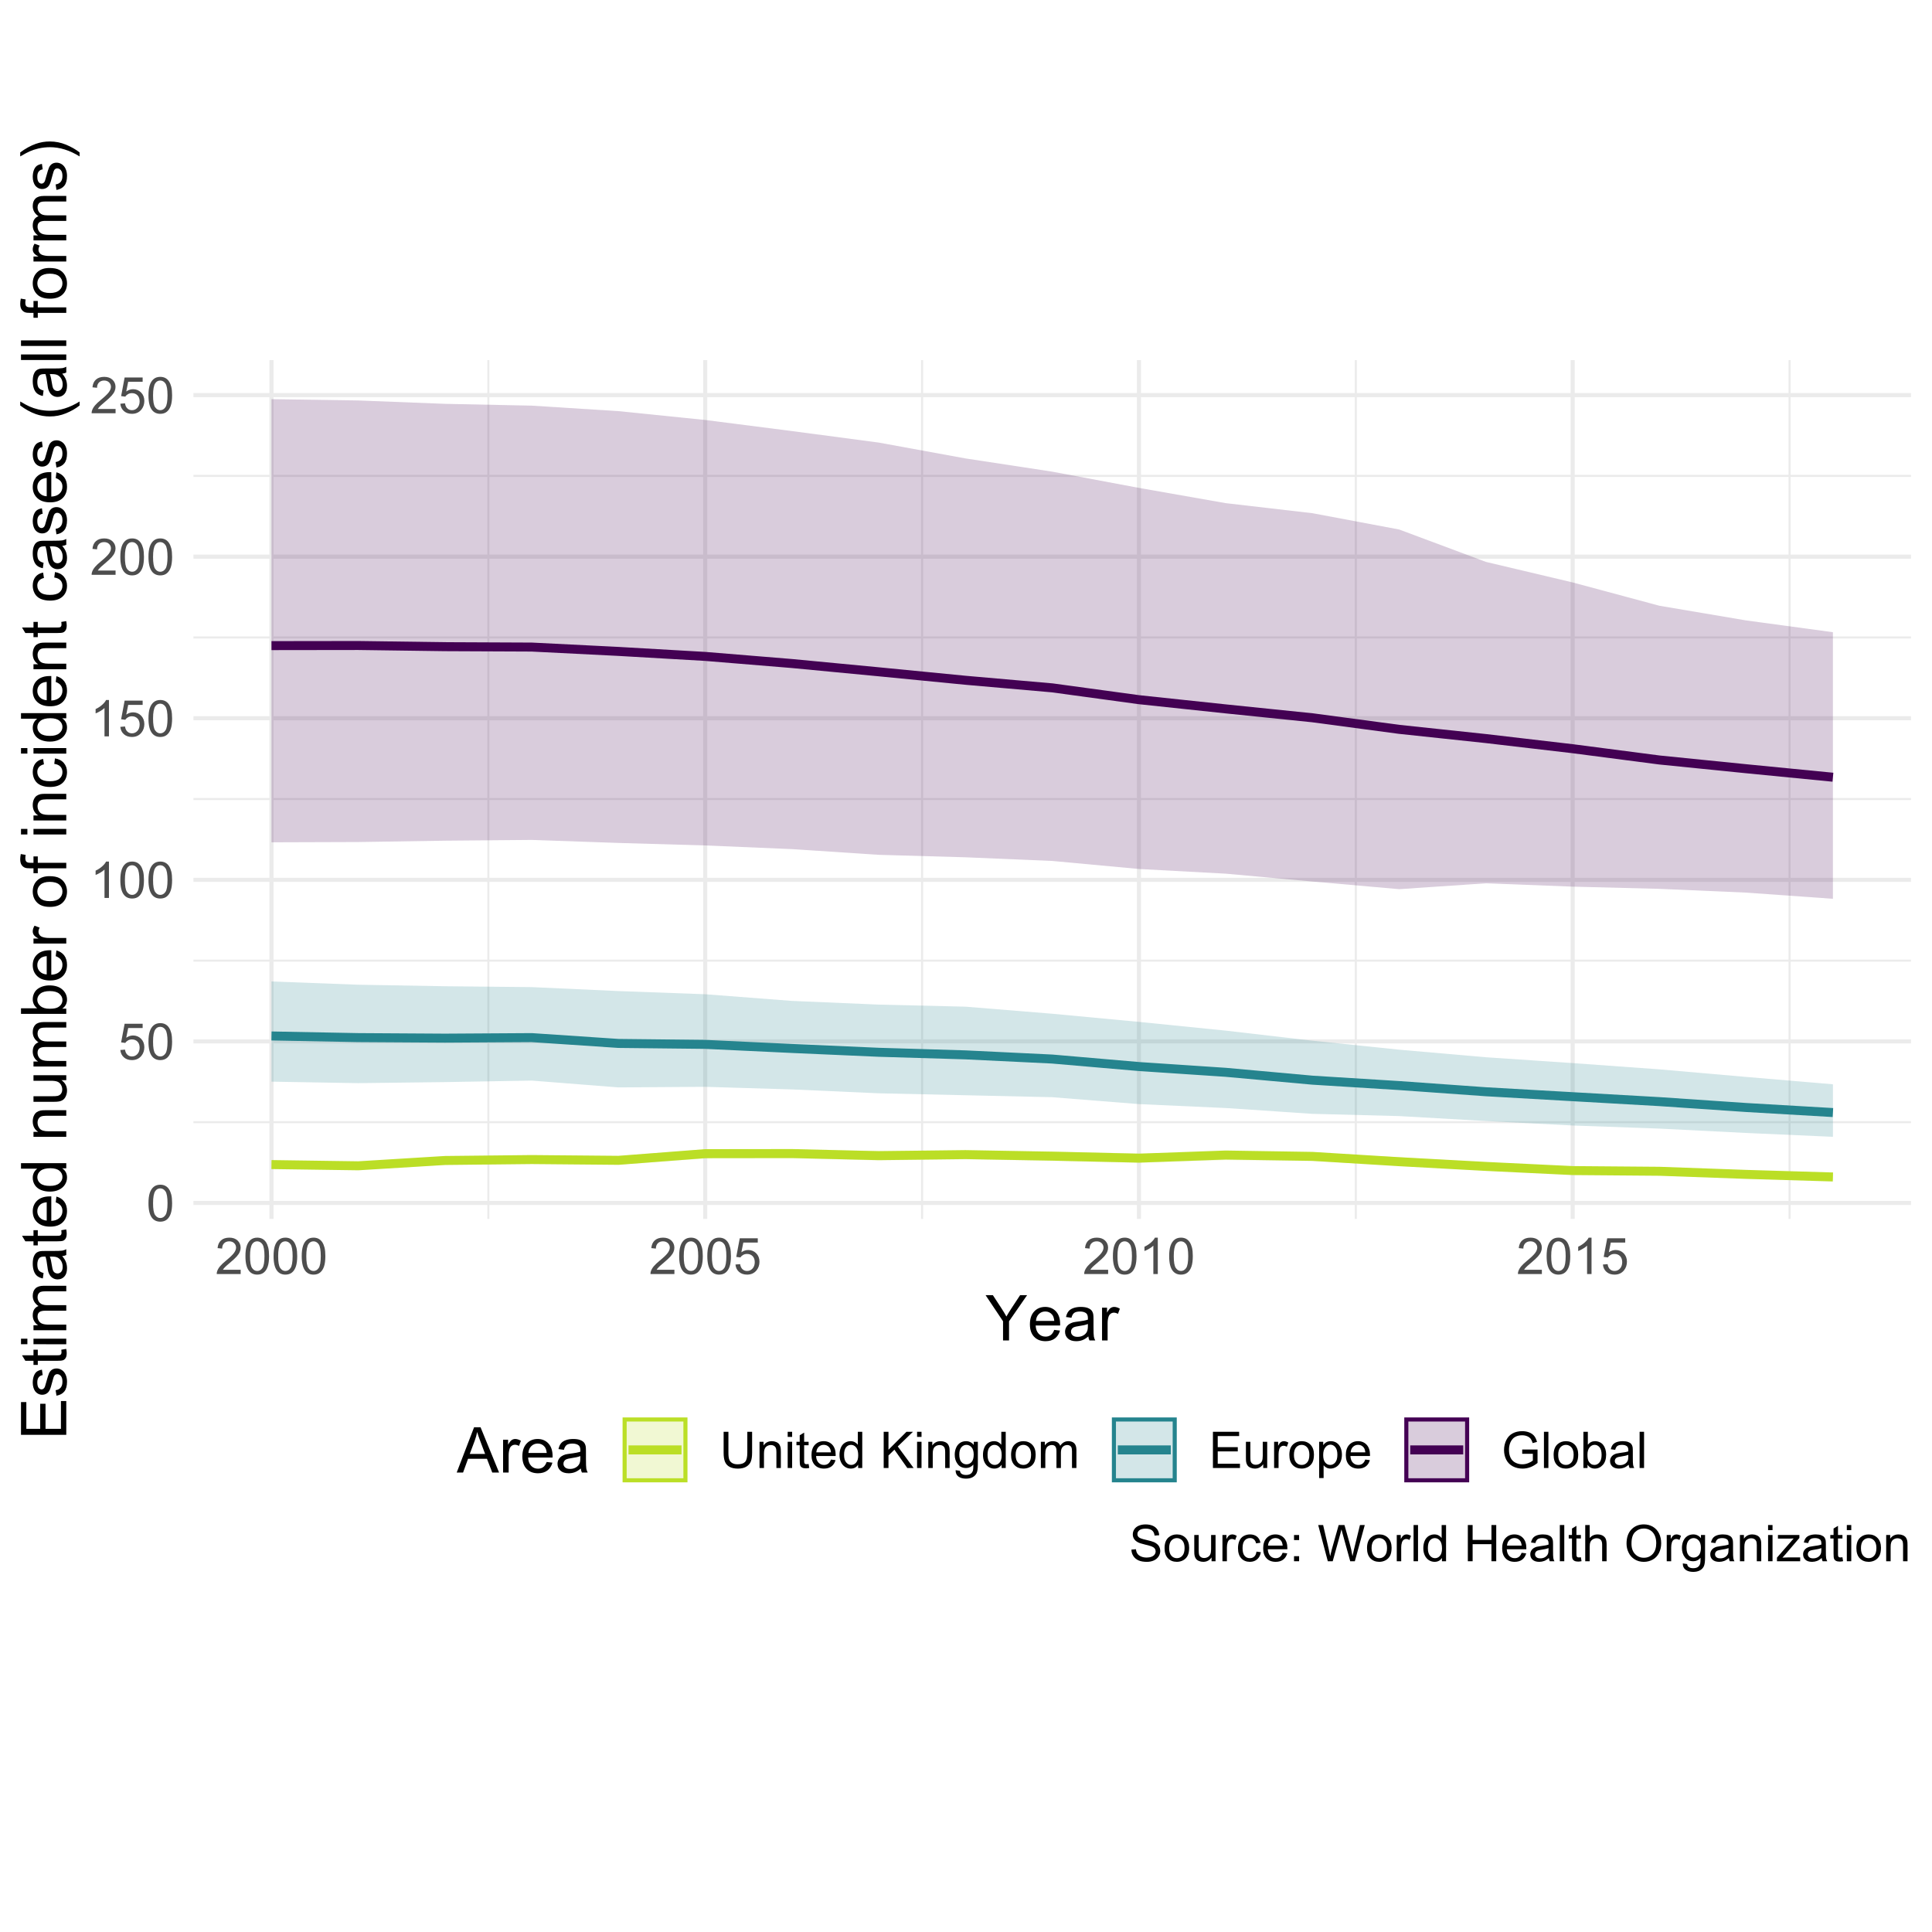 <?xml version="1.0" encoding="UTF-8"?>
<svg xmlns="http://www.w3.org/2000/svg" xmlns:xlink="http://www.w3.org/1999/xlink" width="504pt" height="504pt" viewBox="0 0 504 504" version="1.1">
<defs>
<g>
<symbol overflow="visible" id="glyph0-0">
<path style="stroke:none;" d="M 1.648 0 L 1.648 -8.25 L 8.25 -8.25 L 8.25 0 Z M 1.855 -0.207 L 8.043 -0.207 L 8.043 -8.043 L 1.855 -8.043 Z M 1.855 -0.207 "/>
</symbol>
<symbol overflow="visible" id="glyph0-1">
<path style="stroke:none;" d="M 0.547 -4.66 C 0.543 -5.773 0.66 -6.672 0.891 -7.355 C 1.121 -8.035 1.461 -8.562 1.918 -8.934 C 2.367 -9.301 2.938 -9.484 3.629 -9.488 C 4.133 -9.484 4.578 -9.383 4.961 -9.18 C 5.34 -8.973 5.656 -8.68 5.91 -8.297 C 6.156 -7.914 6.352 -7.445 6.496 -6.895 C 6.637 -6.34 6.707 -5.594 6.711 -4.66 C 6.707 -3.547 6.594 -2.652 6.367 -1.973 C 6.137 -1.289 5.797 -0.762 5.348 -0.395 C 4.891 -0.023 4.316 0.156 3.629 0.16 C 2.715 0.156 2 -0.168 1.484 -0.82 C 0.855 -1.605 0.543 -2.883 0.547 -4.66 Z M 1.742 -4.66 C 1.738 -3.105 1.922 -2.074 2.285 -1.562 C 2.645 -1.047 3.09 -0.789 3.629 -0.793 C 4.16 -0.789 4.609 -1.047 4.973 -1.566 C 5.332 -2.078 5.512 -3.109 5.516 -4.66 C 5.512 -6.211 5.332 -7.246 4.973 -7.758 C 4.609 -8.27 4.156 -8.523 3.617 -8.527 C 3.078 -8.523 2.652 -8.301 2.34 -7.852 C 1.938 -7.273 1.738 -6.207 1.742 -4.66 Z M 1.742 -4.66 "/>
</symbol>
<symbol overflow="visible" id="glyph0-2">
<path style="stroke:none;" d="M 0.547 -2.477 L 1.766 -2.578 C 1.852 -1.984 2.062 -1.535 2.395 -1.238 C 2.719 -0.938 3.113 -0.789 3.582 -0.793 C 4.137 -0.789 4.609 -1 5 -1.422 C 5.383 -1.84 5.578 -2.398 5.582 -3.102 C 5.578 -3.758 5.391 -4.281 5.023 -4.664 C 4.648 -5.047 4.164 -5.238 3.562 -5.238 C 3.188 -5.238 2.848 -5.152 2.551 -4.984 C 2.246 -4.812 2.012 -4.594 1.844 -4.324 L 0.754 -4.465 L 1.668 -9.32 L 6.367 -9.32 L 6.367 -8.211 L 2.598 -8.211 L 2.09 -5.672 C 2.652 -6.066 3.246 -6.262 3.875 -6.266 C 4.695 -6.262 5.391 -5.977 5.961 -5.406 C 6.523 -4.832 6.809 -4.098 6.812 -3.203 C 6.809 -2.348 6.559 -1.609 6.066 -0.984 C 5.457 -0.223 4.629 0.156 3.582 0.16 C 2.719 0.156 2.02 -0.078 1.477 -0.559 C 0.934 -1.035 0.621 -1.676 0.547 -2.477 Z M 0.547 -2.477 "/>
</symbol>
<symbol overflow="visible" id="glyph0-3">
<path style="stroke:none;" d="M 4.918 0 L 3.758 0 L 3.758 -7.395 C 3.477 -7.125 3.113 -6.855 2.66 -6.594 C 2.207 -6.324 1.797 -6.125 1.438 -5.996 L 1.438 -7.117 C 2.082 -7.418 2.648 -7.785 3.137 -8.223 C 3.621 -8.652 3.969 -9.074 4.172 -9.488 L 4.918 -9.488 Z M 4.918 0 "/>
</symbol>
<symbol overflow="visible" id="glyph0-4">
<path style="stroke:none;" d="M 6.645 -1.113 L 6.645 0 L 0.398 0 C 0.391 -0.277 0.434 -0.543 0.535 -0.805 C 0.691 -1.227 0.945 -1.648 1.297 -2.062 C 1.645 -2.473 2.152 -2.949 2.816 -3.492 C 3.84 -4.336 4.535 -5.004 4.898 -5.496 C 5.258 -5.988 5.438 -6.453 5.441 -6.891 C 5.438 -7.348 5.273 -7.734 4.945 -8.051 C 4.617 -8.367 4.188 -8.523 3.66 -8.527 C 3.102 -8.523 2.656 -8.355 2.32 -8.023 C 1.984 -7.688 1.812 -7.227 1.812 -6.633 L 0.617 -6.754 C 0.695 -7.641 1.004 -8.32 1.539 -8.789 C 2.07 -9.254 2.785 -9.484 3.688 -9.488 C 4.59 -9.484 5.309 -9.234 5.84 -8.734 C 6.367 -8.23 6.633 -7.605 6.633 -6.863 C 6.633 -6.48 6.555 -6.109 6.398 -5.75 C 6.242 -5.383 5.984 -5 5.629 -4.594 C 5.27 -4.188 4.672 -3.633 3.84 -2.934 C 3.141 -2.344 2.695 -1.945 2.5 -1.742 C 2.301 -1.531 2.137 -1.324 2.012 -1.113 Z M 6.645 -1.113 "/>
</symbol>
<symbol overflow="visible" id="glyph0-5">
<path style="stroke:none;" d="M 7.219 -9.449 L 8.469 -9.449 L 8.469 -3.988 C 8.465 -3.039 8.359 -2.285 8.145 -1.727 C 7.93 -1.168 7.539 -0.715 6.98 -0.363 C 6.418 -0.016 5.684 0.156 4.777 0.16 C 3.887 0.156 3.164 0.008 2.602 -0.297 C 2.039 -0.598 1.637 -1.039 1.398 -1.621 C 1.156 -2.195 1.035 -2.984 1.039 -3.988 L 1.039 -9.449 L 2.289 -9.449 L 2.289 -3.996 C 2.285 -3.176 2.359 -2.57 2.516 -2.18 C 2.664 -1.789 2.926 -1.488 3.301 -1.281 C 3.668 -1.07 4.125 -0.965 4.668 -0.969 C 5.586 -0.965 6.242 -1.176 6.633 -1.594 C 7.023 -2.008 7.219 -2.809 7.219 -3.996 Z M 7.219 -9.449 "/>
</symbol>
<symbol overflow="visible" id="glyph0-6">
<path style="stroke:none;" d="M 0.871 0 L 0.871 -6.844 L 1.914 -6.844 L 1.914 -5.871 C 2.414 -6.621 3.141 -6.996 4.094 -7 C 4.504 -6.996 4.883 -6.922 5.23 -6.777 C 5.574 -6.625 5.832 -6.43 6.008 -6.191 C 6.176 -5.949 6.297 -5.664 6.367 -5.336 C 6.41 -5.121 6.434 -4.746 6.434 -4.207 L 6.434 0 L 5.273 0 L 5.273 -4.164 C 5.273 -4.633 5.227 -4.984 5.137 -5.223 C 5.043 -5.453 4.883 -5.641 4.656 -5.785 C 4.426 -5.922 4.156 -5.992 3.848 -5.996 C 3.352 -5.992 2.926 -5.836 2.566 -5.523 C 2.207 -5.207 2.027 -4.613 2.031 -3.738 L 2.031 0 Z M 0.871 0 "/>
</symbol>
<symbol overflow="visible" id="glyph0-7">
<path style="stroke:none;" d="M 0.875 -8.113 L 0.875 -9.449 L 2.035 -9.449 L 2.035 -8.113 Z M 0.875 0 L 0.875 -6.844 L 2.035 -6.844 L 2.035 0 Z M 0.875 0 "/>
</symbol>
<symbol overflow="visible" id="glyph0-8">
<path style="stroke:none;" d="M 3.402 -1.039 L 3.57 -0.012 C 3.242 0.055 2.953 0.086 2.695 0.09 C 2.273 0.086 1.945 0.023 1.715 -0.109 C 1.48 -0.238 1.316 -0.414 1.223 -0.633 C 1.125 -0.852 1.078 -1.309 1.082 -2.004 L 1.082 -5.941 L 0.23 -5.941 L 0.23 -6.844 L 1.082 -6.844 L 1.082 -8.539 L 2.238 -9.234 L 2.238 -6.844 L 3.402 -6.844 L 3.402 -5.941 L 2.238 -5.941 L 2.238 -1.941 C 2.238 -1.605 2.258 -1.395 2.297 -1.301 C 2.336 -1.207 2.402 -1.129 2.496 -1.074 C 2.59 -1.016 2.723 -0.988 2.895 -0.992 C 3.02 -0.988 3.188 -1.004 3.402 -1.039 Z M 3.402 -1.039 "/>
</symbol>
<symbol overflow="visible" id="glyph0-9">
<path style="stroke:none;" d="M 5.555 -2.203 L 6.754 -2.055 C 6.562 -1.352 6.211 -0.809 5.703 -0.422 C 5.188 -0.039 4.535 0.152 3.746 0.156 C 2.738 0.152 1.945 -0.152 1.363 -0.77 C 0.773 -1.383 0.48 -2.25 0.484 -3.363 C 0.48 -4.516 0.777 -5.41 1.371 -6.047 C 1.965 -6.68 2.734 -6.996 3.68 -7 C 4.594 -6.996 5.34 -6.684 5.922 -6.062 C 6.5 -5.438 6.789 -4.562 6.793 -3.434 C 6.789 -3.363 6.789 -3.258 6.785 -3.125 L 1.684 -3.125 C 1.723 -2.371 1.938 -1.797 2.32 -1.398 C 2.703 -0.996 3.18 -0.797 3.75 -0.801 C 4.176 -0.797 4.539 -0.906 4.84 -1.133 C 5.141 -1.352 5.379 -1.711 5.555 -2.203 Z M 1.746 -4.078 L 5.57 -4.078 C 5.516 -4.656 5.367 -5.086 5.129 -5.375 C 4.758 -5.82 4.281 -6.047 3.691 -6.047 C 3.16 -6.047 2.711 -5.867 2.348 -5.512 C 1.984 -5.152 1.785 -4.676 1.746 -4.078 Z M 1.746 -4.078 "/>
</symbol>
<symbol overflow="visible" id="glyph0-10">
<path style="stroke:none;" d="M 5.312 0 L 5.312 -0.863 C 4.875 -0.184 4.238 0.152 3.398 0.156 C 2.852 0.152 2.348 0.004 1.891 -0.293 C 1.434 -0.594 1.078 -1.012 0.828 -1.555 C 0.574 -2.094 0.449 -2.715 0.453 -3.418 C 0.449 -4.098 0.562 -4.719 0.793 -5.273 C 1.016 -5.828 1.359 -6.254 1.816 -6.555 C 2.27 -6.848 2.777 -6.996 3.344 -7 C 3.754 -6.996 4.121 -6.91 4.445 -6.738 C 4.766 -6.562 5.027 -6.336 5.234 -6.059 L 5.234 -9.449 L 6.387 -9.449 L 6.387 0 Z M 1.645 -3.418 C 1.641 -2.535 1.824 -1.879 2.199 -1.449 C 2.566 -1.012 3.004 -0.797 3.508 -0.801 C 4.012 -0.797 4.441 -1.004 4.797 -1.422 C 5.152 -1.832 5.332 -2.465 5.332 -3.32 C 5.332 -4.254 5.148 -4.941 4.789 -5.379 C 4.422 -5.816 3.977 -6.035 3.453 -6.039 C 2.934 -6.035 2.504 -5.824 2.16 -5.406 C 1.812 -4.984 1.641 -4.32 1.645 -3.418 Z M 1.645 -3.418 "/>
</symbol>
<symbol overflow="visible" id="glyph0-11">
<path style="stroke:none;" d=""/>
</symbol>
<symbol overflow="visible" id="glyph0-12">
<path style="stroke:none;" d="M 0.969 0 L 0.969 -9.449 L 2.219 -9.449 L 2.219 -4.762 L 6.91 -9.449 L 8.605 -9.449 L 4.641 -5.621 L 8.777 0 L 7.129 0 L 3.766 -4.781 L 2.219 -3.273 L 2.219 0 Z M 0.969 0 "/>
</symbol>
<symbol overflow="visible" id="glyph0-13">
<path style="stroke:none;" d="M 0.656 0.566 L 1.785 0.734 C 1.828 1.078 1.961 1.332 2.18 1.496 C 2.465 1.707 2.855 1.816 3.359 1.816 C 3.891 1.816 4.305 1.707 4.602 1.492 C 4.891 1.277 5.09 0.977 5.195 0.594 C 5.254 0.352 5.281 -0.141 5.277 -0.895 C 4.77 -0.297 4.137 0 3.383 0 C 2.438 0 1.711 -0.336 1.199 -1.016 C 0.68 -1.691 0.422 -2.508 0.426 -3.461 C 0.422 -4.113 0.539 -4.715 0.777 -5.27 C 1.012 -5.816 1.355 -6.242 1.805 -6.547 C 2.254 -6.844 2.781 -6.996 3.391 -7 C 4.195 -6.996 4.859 -6.668 5.387 -6.02 L 5.387 -6.844 L 6.457 -6.844 L 6.457 -0.93 C 6.457 0.137 6.348 0.891 6.133 1.336 C 5.914 1.781 5.57 2.133 5.102 2.391 C 4.629 2.648 4.051 2.777 3.363 2.777 C 2.547 2.777 1.887 2.594 1.387 2.227 C 0.883 1.859 0.641 1.305 0.656 0.566 Z M 1.617 -3.547 C 1.617 -2.645 1.793 -1.988 2.152 -1.578 C 2.504 -1.164 2.953 -0.961 3.492 -0.961 C 4.023 -0.961 4.469 -1.164 4.832 -1.574 C 5.191 -1.984 5.371 -2.629 5.375 -3.508 C 5.371 -4.34 5.188 -4.969 4.816 -5.398 C 4.445 -5.82 3.996 -6.035 3.473 -6.039 C 2.953 -6.035 2.516 -5.824 2.156 -5.41 C 1.797 -4.988 1.617 -4.367 1.617 -3.547 Z M 1.617 -3.547 "/>
</symbol>
<symbol overflow="visible" id="glyph0-14">
<path style="stroke:none;" d="M 0.438 -3.422 C 0.434 -4.688 0.785 -5.625 1.496 -6.238 C 2.082 -6.742 2.801 -6.996 3.648 -7 C 4.586 -6.996 5.355 -6.688 5.953 -6.074 C 6.551 -5.453 6.848 -4.602 6.852 -3.52 C 6.848 -2.637 6.715 -1.945 6.453 -1.441 C 6.188 -0.934 5.805 -0.539 5.301 -0.262 C 4.793 0.016 4.242 0.152 3.648 0.156 C 2.688 0.152 1.914 -0.152 1.324 -0.766 C 0.73 -1.379 0.434 -2.266 0.438 -3.422 Z M 1.629 -3.422 C 1.629 -2.547 1.82 -1.891 2.203 -1.453 C 2.586 -1.016 3.066 -0.797 3.648 -0.801 C 4.223 -0.797 4.703 -1.016 5.086 -1.457 C 5.469 -1.891 5.66 -2.559 5.66 -3.461 C 5.66 -4.305 5.465 -4.945 5.082 -5.383 C 4.691 -5.816 4.215 -6.035 3.648 -6.039 C 3.066 -6.035 2.586 -5.816 2.203 -5.387 C 1.82 -4.949 1.629 -4.297 1.629 -3.422 Z M 1.629 -3.422 "/>
</symbol>
<symbol overflow="visible" id="glyph0-15">
<path style="stroke:none;" d="M 0.871 0 L 0.871 -6.844 L 1.906 -6.844 L 1.906 -5.883 C 2.117 -6.219 2.406 -6.488 2.766 -6.691 C 3.121 -6.895 3.527 -6.996 3.984 -7 C 4.488 -6.996 4.902 -6.891 5.23 -6.684 C 5.555 -6.469 5.785 -6.176 5.918 -5.801 C 6.457 -6.598 7.16 -6.996 8.031 -7 C 8.707 -6.996 9.23 -6.809 9.598 -6.434 C 9.961 -6.059 10.141 -5.48 10.145 -4.699 L 10.145 0 L 8.992 0 L 8.992 -4.312 C 8.988 -4.773 8.949 -5.105 8.879 -5.312 C 8.801 -5.516 8.664 -5.68 8.469 -5.809 C 8.266 -5.93 8.035 -5.992 7.773 -5.996 C 7.289 -5.992 6.891 -5.832 6.574 -5.516 C 6.254 -5.191 6.094 -4.68 6.098 -3.977 L 6.098 0 L 4.938 0 L 4.938 -4.445 C 4.934 -4.957 4.84 -5.344 4.652 -5.605 C 4.465 -5.863 4.156 -5.992 3.727 -5.996 C 3.398 -5.992 3.094 -5.906 2.816 -5.734 C 2.539 -5.559 2.34 -5.309 2.215 -4.98 C 2.09 -4.648 2.027 -4.172 2.031 -3.551 L 2.031 0 Z M 0.871 0 "/>
</symbol>
<symbol overflow="visible" id="glyph0-16">
<path style="stroke:none;" d="M 1.043 0 L 1.043 -9.449 L 7.875 -9.449 L 7.875 -8.332 L 2.293 -8.332 L 2.293 -5.441 L 7.523 -5.441 L 7.523 -4.332 L 2.293 -4.332 L 2.293 -1.113 L 8.094 -1.113 L 8.094 0 Z M 1.043 0 "/>
</symbol>
<symbol overflow="visible" id="glyph0-17">
<path style="stroke:none;" d="M 5.355 0 L 5.355 -1.004 C 4.824 -0.23 4.098 0.152 3.184 0.156 C 2.777 0.152 2.402 0.078 2.051 -0.074 C 1.699 -0.227 1.438 -0.422 1.273 -0.66 C 1.102 -0.891 0.984 -1.176 0.914 -1.52 C 0.867 -1.746 0.844 -2.109 0.844 -2.605 L 0.844 -6.844 L 2.004 -6.844 L 2.004 -3.047 C 2.004 -2.441 2.027 -2.031 2.074 -1.824 C 2.145 -1.516 2.297 -1.277 2.539 -1.105 C 2.773 -0.93 3.066 -0.844 3.418 -0.844 C 3.762 -0.844 4.09 -0.93 4.395 -1.109 C 4.699 -1.285 4.914 -1.531 5.043 -1.84 C 5.168 -2.145 5.23 -2.59 5.234 -3.176 L 5.234 -6.844 L 6.395 -6.844 L 6.395 0 Z M 5.355 0 "/>
</symbol>
<symbol overflow="visible" id="glyph0-18">
<path style="stroke:none;" d="M 0.855 0 L 0.855 -6.844 L 1.902 -6.844 L 1.902 -5.809 C 2.164 -6.289 2.41 -6.609 2.637 -6.766 C 2.863 -6.918 3.109 -6.996 3.383 -7 C 3.77 -6.996 4.168 -6.871 4.578 -6.625 L 4.176 -5.551 C 3.891 -5.715 3.605 -5.801 3.324 -5.801 C 3.066 -5.801 2.84 -5.723 2.641 -5.57 C 2.438 -5.418 2.293 -5.207 2.211 -4.938 C 2.078 -4.523 2.016 -4.07 2.016 -3.582 L 2.016 0 Z M 0.855 0 "/>
</symbol>
<symbol overflow="visible" id="glyph0-19">
<path style="stroke:none;" d="M 0.871 2.625 L 0.871 -6.844 L 1.926 -6.844 L 1.926 -5.957 C 2.172 -6.301 2.453 -6.562 2.77 -6.738 C 3.082 -6.91 3.465 -6.996 3.914 -7 C 4.496 -6.996 5.008 -6.844 5.457 -6.547 C 5.902 -6.242 6.242 -5.82 6.469 -5.273 C 6.695 -4.727 6.809 -4.125 6.812 -3.473 C 6.809 -2.77 6.684 -2.141 6.434 -1.582 C 6.184 -1.02 5.816 -0.59 5.34 -0.293 C 4.855 0.004 4.352 0.152 3.828 0.156 C 3.438 0.152 3.094 0.074 2.789 -0.09 C 2.48 -0.25 2.227 -0.457 2.031 -0.711 L 2.031 2.625 Z M 1.922 -3.383 C 1.922 -2.5 2.098 -1.852 2.457 -1.43 C 2.809 -1.008 3.242 -0.797 3.75 -0.801 C 4.266 -0.797 4.707 -1.016 5.074 -1.453 C 5.441 -1.891 5.625 -2.566 5.625 -3.48 C 5.625 -4.352 5.445 -5.004 5.086 -5.438 C 4.727 -5.871 4.297 -6.086 3.805 -6.09 C 3.305 -6.086 2.867 -5.855 2.492 -5.395 C 2.109 -4.93 1.922 -4.258 1.922 -3.383 Z M 1.922 -3.383 "/>
</symbol>
<symbol overflow="visible" id="glyph0-20">
<path style="stroke:none;" d="M 5.441 -3.707 L 5.441 -4.816 L 9.441 -4.82 L 9.441 -1.316 C 8.824 -0.82 8.191 -0.449 7.539 -0.207 C 6.887 0.039 6.219 0.156 5.531 0.16 C 4.602 0.156 3.758 -0.039 3 -0.434 C 2.242 -0.832 1.668 -1.406 1.281 -2.16 C 0.895 -2.91 0.703 -3.75 0.703 -4.68 C 0.703 -5.598 0.895 -6.457 1.277 -7.254 C 1.66 -8.051 2.211 -8.641 2.938 -9.027 C 3.656 -9.414 4.488 -9.609 5.434 -9.609 C 6.113 -9.609 6.73 -9.496 7.285 -9.277 C 7.832 -9.051 8.266 -8.742 8.582 -8.352 C 8.895 -7.953 9.133 -7.438 9.301 -6.805 L 8.172 -6.496 C 8.027 -6.977 7.852 -7.355 7.645 -7.629 C 7.43 -7.902 7.129 -8.121 6.742 -8.289 C 6.348 -8.453 5.914 -8.535 5.441 -8.539 C 4.867 -8.535 4.371 -8.449 3.957 -8.277 C 3.535 -8.102 3.199 -7.875 2.949 -7.594 C 2.691 -7.309 2.492 -6.996 2.352 -6.656 C 2.109 -6.07 1.992 -5.438 1.992 -4.758 C 1.992 -3.914 2.137 -3.207 2.426 -2.641 C 2.715 -2.074 3.137 -1.652 3.691 -1.379 C 4.246 -1.102 4.836 -0.965 5.461 -0.969 C 6 -0.965 6.527 -1.07 7.043 -1.281 C 7.559 -1.488 7.949 -1.711 8.219 -1.945 L 8.219 -3.707 Z M 5.441 -3.707 "/>
</symbol>
<symbol overflow="visible" id="glyph0-21">
<path style="stroke:none;" d="M 0.844 0 L 0.844 -9.449 L 2.004 -9.449 L 2.004 0 Z M 0.844 0 "/>
</symbol>
<symbol overflow="visible" id="glyph0-22">
<path style="stroke:none;" d="M 1.941 0 L 0.863 0 L 0.863 -9.449 L 2.023 -9.449 L 2.023 -6.078 C 2.508 -6.688 3.133 -6.996 3.898 -7 C 4.316 -6.996 4.715 -6.91 5.094 -6.746 C 5.469 -6.574 5.781 -6.336 6.023 -6.031 C 6.266 -5.719 6.453 -5.348 6.594 -4.918 C 6.727 -4.48 6.797 -4.02 6.801 -3.527 C 6.797 -2.352 6.508 -1.441 5.93 -0.805 C 5.348 -0.164 4.648 0.152 3.84 0.156 C 3.027 0.152 2.395 -0.184 1.941 -0.855 Z M 1.926 -3.473 C 1.922 -2.648 2.035 -2.055 2.262 -1.695 C 2.625 -1.094 3.117 -0.797 3.746 -0.801 C 4.246 -0.797 4.684 -1.016 5.059 -1.461 C 5.426 -1.898 5.613 -2.555 5.613 -3.43 C 5.613 -4.32 5.434 -4.98 5.082 -5.406 C 4.723 -5.832 4.297 -6.047 3.797 -6.047 C 3.289 -6.047 2.848 -5.824 2.48 -5.383 C 2.105 -4.941 1.922 -4.305 1.926 -3.473 Z M 1.926 -3.473 "/>
</symbol>
<symbol overflow="visible" id="glyph0-23">
<path style="stroke:none;" d="M 5.336 -0.844 C 4.902 -0.477 4.488 -0.219 4.094 -0.07 C 3.695 0.078 3.27 0.152 2.816 0.156 C 2.062 0.152 1.484 -0.027 1.082 -0.395 C 0.676 -0.762 0.473 -1.234 0.477 -1.805 C 0.473 -2.141 0.551 -2.445 0.703 -2.723 C 0.855 -3 1.055 -3.223 1.305 -3.391 C 1.551 -3.555 1.828 -3.68 2.141 -3.77 C 2.363 -3.824 2.707 -3.883 3.172 -3.945 C 4.105 -4.055 4.797 -4.188 5.238 -4.344 C 5.242 -4.5 5.242 -4.602 5.246 -4.648 C 5.242 -5.117 5.133 -5.449 4.918 -5.645 C 4.617 -5.902 4.18 -6.035 3.598 -6.039 C 3.051 -6.035 2.645 -5.938 2.387 -5.75 C 2.125 -5.555 1.934 -5.219 1.812 -4.738 L 0.676 -4.891 C 0.777 -5.375 0.949 -5.766 1.184 -6.066 C 1.418 -6.363 1.758 -6.594 2.211 -6.758 C 2.656 -6.914 3.176 -6.996 3.766 -7 C 4.348 -6.996 4.82 -6.926 5.188 -6.793 C 5.551 -6.652 5.82 -6.48 5.996 -6.273 C 6.164 -6.062 6.285 -5.801 6.355 -5.484 C 6.391 -5.285 6.41 -4.926 6.414 -4.414 L 6.414 -2.867 C 6.41 -1.785 6.434 -1.105 6.488 -0.82 C 6.535 -0.535 6.633 -0.262 6.781 0 L 5.57 0 C 5.445 -0.238 5.367 -0.52 5.336 -0.844 Z M 5.238 -3.434 C 4.816 -3.262 4.184 -3.113 3.344 -2.996 C 2.863 -2.926 2.527 -2.852 2.332 -2.766 C 2.133 -2.68 1.98 -2.551 1.875 -2.387 C 1.766 -2.219 1.711 -2.035 1.715 -1.836 C 1.711 -1.523 1.828 -1.266 2.066 -1.062 C 2.297 -0.852 2.641 -0.75 3.094 -0.754 C 3.539 -0.75 3.934 -0.848 4.285 -1.047 C 4.629 -1.238 4.887 -1.508 5.055 -1.852 C 5.176 -2.109 5.238 -2.496 5.238 -3.012 Z M 5.238 -3.434 "/>
</symbol>
<symbol overflow="visible" id="glyph0-24">
<path style="stroke:none;" d="M 0.594 -3.035 L 1.773 -3.141 C 1.824 -2.664 1.953 -2.273 2.16 -1.973 C 2.363 -1.668 2.68 -1.422 3.113 -1.238 C 3.539 -1.051 4.023 -0.961 4.562 -0.961 C 5.035 -0.961 5.457 -1.031 5.824 -1.172 C 6.191 -1.312 6.461 -1.504 6.641 -1.754 C 6.816 -1.996 6.906 -2.27 6.91 -2.566 C 6.906 -2.863 6.82 -3.121 6.652 -3.344 C 6.477 -3.562 6.195 -3.746 5.801 -3.898 C 5.547 -3.992 4.984 -4.148 4.117 -4.359 C 3.246 -4.566 2.637 -4.762 2.293 -4.949 C 1.84 -5.184 1.504 -5.477 1.285 -5.828 C 1.059 -6.176 0.949 -6.57 0.953 -7.008 C 0.949 -7.484 1.086 -7.93 1.359 -8.344 C 1.629 -8.758 2.023 -9.07 2.543 -9.285 C 3.062 -9.5 3.641 -9.609 4.281 -9.609 C 4.98 -9.609 5.598 -9.496 6.133 -9.27 C 6.664 -9.043 7.074 -8.711 7.367 -8.273 C 7.652 -7.836 7.809 -7.34 7.832 -6.785 L 6.633 -6.695 C 6.566 -7.293 6.348 -7.746 5.977 -8.051 C 5.605 -8.355 5.055 -8.508 4.332 -8.508 C 3.57 -8.508 3.02 -8.367 2.676 -8.09 C 2.328 -7.812 2.156 -7.48 2.16 -7.09 C 2.156 -6.75 2.277 -6.469 2.527 -6.254 C 2.762 -6.027 3.391 -5.805 4.41 -5.578 C 5.426 -5.348 6.125 -5.145 6.504 -4.977 C 7.051 -4.719 7.453 -4.398 7.719 -4.012 C 7.977 -3.621 8.109 -3.172 8.113 -2.668 C 8.109 -2.16 7.965 -1.688 7.68 -1.246 C 7.391 -0.797 6.977 -0.449 6.441 -0.207 C 5.898 0.039 5.293 0.156 4.621 0.16 C 3.766 0.156 3.051 0.035 2.473 -0.211 C 1.895 -0.461 1.438 -0.836 1.109 -1.336 C 0.777 -1.836 0.605 -2.402 0.594 -3.035 Z M 0.594 -3.035 "/>
</symbol>
<symbol overflow="visible" id="glyph0-25">
<path style="stroke:none;" d="M 5.336 -2.508 L 6.477 -2.359 C 6.348 -1.57 6.031 -0.953 5.52 -0.512 C 5.004 -0.066 4.371 0.152 3.629 0.156 C 2.688 0.152 1.934 -0.152 1.367 -0.762 C 0.797 -1.375 0.516 -2.254 0.516 -3.398 C 0.516 -4.133 0.637 -4.777 0.883 -5.336 C 1.125 -5.887 1.496 -6.301 2 -6.582 C 2.5 -6.855 3.047 -6.996 3.637 -7 C 4.375 -6.996 4.98 -6.809 5.457 -6.434 C 5.926 -6.059 6.23 -5.523 6.367 -4.836 L 5.238 -4.66 C 5.129 -5.117 4.938 -5.465 4.668 -5.699 C 4.395 -5.93 4.066 -6.047 3.68 -6.047 C 3.094 -6.047 2.617 -5.836 2.254 -5.418 C 1.887 -4.996 1.703 -4.332 1.707 -3.43 C 1.703 -2.508 1.879 -1.84 2.234 -1.426 C 2.586 -1.004 3.047 -0.797 3.617 -0.801 C 4.07 -0.797 4.453 -0.938 4.758 -1.219 C 5.062 -1.496 5.254 -1.926 5.336 -2.508 Z M 5.336 -2.508 "/>
</symbol>
<symbol overflow="visible" id="glyph0-26">
<path style="stroke:none;" d="M 1.191 -5.523 L 1.191 -6.844 L 2.516 -6.844 L 2.516 -5.523 Z M 1.191 0 L 1.191 -1.32 L 2.516 -1.32 L 2.516 0 Z M 1.191 0 "/>
</symbol>
<symbol overflow="visible" id="glyph0-27">
<path style="stroke:none;" d="M 2.668 0 L 0.16 -9.449 L 1.445 -9.449 L 2.883 -3.254 C 3.035 -2.602 3.168 -1.957 3.281 -1.32 C 3.52 -2.328 3.66 -2.91 3.707 -3.066 L 5.504 -9.449 L 7.012 -9.449 L 8.367 -4.668 C 8.703 -3.477 8.945 -2.359 9.102 -1.32 C 9.219 -1.914 9.375 -2.602 9.57 -3.379 L 11.055 -9.449 L 12.312 -9.449 L 9.719 0 L 8.516 0 L 6.523 -7.199 C 6.352 -7.797 6.254 -8.168 6.227 -8.309 C 6.125 -7.871 6.031 -7.5 5.949 -7.199 L 3.945 0 Z M 2.668 0 "/>
</symbol>
<symbol overflow="visible" id="glyph0-28">
<path style="stroke:none;" d="M 1.059 0 L 1.059 -9.449 L 2.309 -9.449 L 2.309 -5.57 L 7.219 -5.57 L 7.219 -9.449 L 8.469 -9.449 L 8.469 0 L 7.219 0 L 7.219 -4.453 L 2.309 -4.453 L 2.309 0 Z M 1.059 0 "/>
</symbol>
<symbol overflow="visible" id="glyph0-29">
<path style="stroke:none;" d="M 0.871 0 L 0.871 -9.449 L 2.031 -9.449 L 2.031 -6.059 C 2.57 -6.684 3.254 -6.996 4.078 -7 C 4.586 -6.996 5.023 -6.895 5.398 -6.699 C 5.77 -6.496 6.039 -6.223 6.203 -5.871 C 6.363 -5.52 6.445 -5.008 6.445 -4.336 L 6.445 0 L 5.285 0 L 5.285 -4.336 C 5.285 -4.914 5.156 -5.336 4.906 -5.602 C 4.652 -5.867 4.297 -6 3.84 -6 C 3.492 -6 3.172 -5.91 2.871 -5.73 C 2.566 -5.551 2.348 -5.309 2.223 -5.008 C 2.09 -4.699 2.027 -4.277 2.031 -3.746 L 2.031 0 Z M 0.871 0 "/>
</symbol>
<symbol overflow="visible" id="glyph0-30">
<path style="stroke:none;" d="M 0.637 -4.602 C 0.633 -6.164 1.055 -7.395 1.898 -8.285 C 2.742 -9.172 3.828 -9.613 5.164 -9.617 C 6.031 -9.613 6.816 -9.406 7.52 -8.992 C 8.215 -8.574 8.75 -7.992 9.121 -7.246 C 9.488 -6.5 9.672 -5.656 9.676 -4.711 C 9.672 -3.75 9.48 -2.891 9.094 -2.137 C 8.707 -1.379 8.156 -0.809 7.449 -0.422 C 6.738 -0.035 5.977 0.156 5.156 0.16 C 4.266 0.156 3.469 -0.055 2.77 -0.484 C 2.07 -0.91 1.539 -1.496 1.18 -2.242 C 0.812 -2.984 0.633 -3.77 0.637 -4.602 Z M 1.926 -4.582 C 1.922 -3.441 2.227 -2.543 2.844 -1.891 C 3.453 -1.234 4.223 -0.906 5.148 -0.91 C 6.09 -0.906 6.863 -1.238 7.473 -1.902 C 8.078 -2.562 8.383 -3.5 8.387 -4.719 C 8.383 -5.484 8.254 -6.156 7.996 -6.73 C 7.734 -7.305 7.355 -7.75 6.855 -8.066 C 6.355 -8.379 5.793 -8.535 5.168 -8.539 C 4.281 -8.535 3.52 -8.23 2.883 -7.625 C 2.242 -7.016 1.922 -6.004 1.926 -4.582 Z M 1.926 -4.582 "/>
</symbol>
<symbol overflow="visible" id="glyph0-31">
<path style="stroke:none;" d="M 0.258 0 L 0.258 -0.941 L 4.613 -5.941 C 4.117 -5.914 3.684 -5.898 3.305 -5.902 L 0.516 -5.902 L 0.516 -6.844 L 6.109 -6.844 L 6.109 -6.078 L 2.402 -1.734 L 1.688 -0.941 C 2.207 -0.977 2.695 -0.996 3.152 -1 L 6.316 -1 L 6.316 0 Z M 0.258 0 "/>
</symbol>
<symbol overflow="visible" id="glyph1-0">
<path style="stroke:none;" d="M 2.062 0 L 2.062 -10.312 L 10.312 -10.312 L 10.312 0 Z M 2.32 -0.258 L 10.055 -0.258 L 10.055 -10.055 L 2.32 -10.055 Z M 2.32 -0.258 "/>
</symbol>
<symbol overflow="visible" id="glyph1-1">
<path style="stroke:none;" d="M 4.602 0 L 4.602 -5.004 L 0.047 -11.812 L 1.949 -11.812 L 4.277 -8.25 C 4.707 -7.582 5.105 -6.914 5.477 -6.25 C 5.832 -6.867 6.262 -7.562 6.766 -8.34 L 9.055 -11.812 L 10.875 -11.812 L 6.164 -5.004 L 6.164 0 Z M 4.602 0 "/>
</symbol>
<symbol overflow="visible" id="glyph1-2">
<path style="stroke:none;" d="M 6.945 -2.754 L 8.445 -2.57 C 8.203 -1.691 7.766 -1.012 7.129 -0.531 C 6.488 -0.047 5.672 0.191 4.68 0.195 C 3.426 0.191 2.434 -0.191 1.703 -0.961 C 0.969 -1.73 0.602 -2.812 0.605 -4.207 C 0.602 -5.645 0.973 -6.758 1.715 -7.555 C 2.453 -8.348 3.414 -8.746 4.602 -8.75 C 5.742 -8.746 6.676 -8.359 7.402 -7.582 C 8.125 -6.801 8.488 -5.703 8.492 -4.293 C 8.488 -4.203 8.488 -4.074 8.484 -3.906 L 2.102 -3.906 C 2.152 -2.965 2.418 -2.246 2.898 -1.746 C 3.375 -1.246 3.973 -0.996 4.688 -1 C 5.219 -0.996 5.672 -1.137 6.051 -1.418 C 6.422 -1.695 6.719 -2.141 6.945 -2.754 Z M 2.184 -5.102 L 6.961 -5.102 C 6.895 -5.816 6.711 -6.355 6.414 -6.719 C 5.949 -7.277 5.352 -7.559 4.617 -7.559 C 3.949 -7.559 3.387 -7.332 2.938 -6.887 C 2.48 -6.438 2.23 -5.844 2.184 -5.102 Z M 2.184 -5.102 "/>
</symbol>
<symbol overflow="visible" id="glyph1-3">
<path style="stroke:none;" d="M 6.672 -1.055 C 6.133 -0.598 5.617 -0.273 5.121 -0.086 C 4.621 0.102 4.086 0.191 3.52 0.195 C 2.578 0.191 1.855 -0.035 1.352 -0.492 C 0.848 -0.953 0.598 -1.539 0.598 -2.258 C 0.598 -2.672 0.691 -3.055 0.883 -3.402 C 1.07 -3.746 1.32 -4.023 1.629 -4.234 C 1.938 -4.441 2.285 -4.602 2.676 -4.715 C 2.957 -4.785 3.387 -4.855 3.965 -4.93 C 5.133 -5.066 5.996 -5.234 6.551 -5.43 C 6.555 -5.625 6.555 -5.75 6.559 -5.809 C 6.555 -6.395 6.418 -6.812 6.148 -7.059 C 5.773 -7.383 5.223 -7.547 4.496 -7.551 C 3.809 -7.547 3.305 -7.426 2.984 -7.191 C 2.656 -6.949 2.418 -6.527 2.266 -5.922 L 0.848 -6.113 C 0.973 -6.715 1.184 -7.207 1.48 -7.582 C 1.773 -7.957 2.199 -8.242 2.762 -8.445 C 3.316 -8.645 3.965 -8.746 4.703 -8.75 C 5.434 -8.746 6.027 -8.66 6.484 -8.492 C 6.941 -8.316 7.277 -8.102 7.492 -7.844 C 7.707 -7.582 7.859 -7.254 7.945 -6.855 C 7.992 -6.605 8.016 -6.16 8.016 -5.52 L 8.016 -3.586 C 8.016 -2.234 8.047 -1.379 8.109 -1.027 C 8.172 -0.668 8.293 -0.328 8.477 0 L 6.961 0 C 6.809 -0.301 6.711 -0.652 6.672 -1.055 Z M 6.551 -4.293 C 6.023 -4.078 5.23 -3.895 4.18 -3.746 C 3.582 -3.656 3.164 -3.562 2.918 -3.457 C 2.668 -3.348 2.477 -3.188 2.344 -2.984 C 2.211 -2.773 2.145 -2.547 2.145 -2.297 C 2.145 -1.906 2.289 -1.582 2.582 -1.328 C 2.871 -1.066 3.301 -0.938 3.867 -0.941 C 4.422 -0.938 4.918 -1.059 5.355 -1.309 C 5.793 -1.551 6.113 -1.887 6.316 -2.312 C 6.473 -2.637 6.551 -3.121 6.551 -3.762 Z M 6.551 -4.293 "/>
</symbol>
<symbol overflow="visible" id="glyph1-4">
<path style="stroke:none;" d="M 1.07 0 L 1.07 -8.555 L 2.375 -8.555 L 2.375 -7.258 C 2.703 -7.863 3.012 -8.262 3.297 -8.457 C 3.578 -8.648 3.891 -8.746 4.23 -8.75 C 4.715 -8.746 5.211 -8.59 5.719 -8.281 L 5.219 -6.938 C 4.863 -7.145 4.508 -7.246 4.156 -7.25 C 3.836 -7.246 3.555 -7.152 3.305 -6.965 C 3.051 -6.773 2.867 -6.508 2.762 -6.172 C 2.598 -5.652 2.52 -5.09 2.523 -4.48 L 2.523 0 Z M 1.07 0 "/>
</symbol>
<symbol overflow="visible" id="glyph1-5">
<path style="stroke:none;" d="M -0.023 0 L 4.512 -11.812 L 6.195 -11.812 L 11.031 0 L 9.25 0 L 7.871 -3.578 L 2.934 -3.578 L 1.637 0 Z M 3.383 -4.852 L 7.387 -4.852 L 6.156 -8.121 C 5.777 -9.113 5.496 -9.93 5.316 -10.57 C 5.164 -9.812 4.953 -9.059 4.68 -8.312 Z M 3.383 -4.852 "/>
</symbol>
<symbol overflow="visible" id="glyph2-0">
<path style="stroke:none;" d="M 0 -2.062 L -10.312 -2.062 L -10.312 -10.312 L 0 -10.312 Z M -0.258 -2.32 L -0.258 -10.055 L -10.055 -10.055 L -10.055 -2.32 Z M -0.258 -2.32 "/>
</symbol>
<symbol overflow="visible" id="glyph2-1">
<path style="stroke:none;" d="M 0 -1.305 L -11.812 -1.305 L -11.812 -9.844 L -10.418 -9.844 L -10.418 -2.867 L -6.801 -2.867 L -6.801 -9.402 L -5.414 -9.402 L -5.414 -2.867 L -1.395 -2.867 L -1.395 -10.117 L 0 -10.117 Z M 0 -1.305 "/>
</symbol>
<symbol overflow="visible" id="glyph2-2">
<path style="stroke:none;" d="M -2.555 -0.508 L -2.781 -1.941 C -2.203 -2.02 -1.762 -2.246 -1.457 -2.613 C -1.148 -2.98 -0.996 -3.492 -1 -4.156 C -0.996 -4.82 -1.133 -5.316 -1.406 -5.641 C -1.676 -5.961 -1.992 -6.121 -2.359 -6.125 C -2.684 -6.121 -2.941 -5.98 -3.133 -5.695 C -3.262 -5.496 -3.426 -5 -3.625 -4.215 C -3.891 -3.145 -4.121 -2.406 -4.32 -2 C -4.516 -1.586 -4.789 -1.277 -5.137 -1.066 C -5.48 -0.855 -5.863 -0.75 -6.285 -0.75 C -6.664 -0.75 -7.016 -0.836 -7.344 -1.012 C -7.664 -1.184 -7.934 -1.422 -8.152 -1.723 C -8.316 -1.949 -8.457 -2.254 -8.574 -2.645 C -8.688 -3.031 -8.746 -3.449 -8.75 -3.898 C -8.746 -4.566 -8.648 -5.156 -8.457 -5.668 C -8.262 -6.172 -8 -6.547 -7.672 -6.793 C -7.34 -7.031 -6.898 -7.199 -6.348 -7.293 L -6.156 -5.875 C -6.594 -5.809 -6.938 -5.621 -7.188 -5.312 C -7.434 -5.004 -7.559 -4.566 -7.559 -4.004 C -7.559 -3.332 -7.445 -2.859 -7.227 -2.578 C -7.004 -2.293 -6.746 -2.148 -6.453 -2.152 C -6.262 -2.148 -6.094 -2.207 -5.945 -2.328 C -5.785 -2.441 -5.656 -2.629 -5.559 -2.883 C -5.5 -3.027 -5.375 -3.453 -5.188 -4.164 C -4.91 -5.188 -4.688 -5.902 -4.516 -6.312 C -4.34 -6.715 -4.086 -7.035 -3.754 -7.266 C -3.418 -7.496 -3.004 -7.609 -2.512 -7.613 C -2.027 -7.609 -1.574 -7.469 -1.148 -7.188 C -0.719 -6.902 -0.387 -6.496 -0.156 -5.969 C 0.078 -5.434 0.191 -4.832 0.195 -4.164 C 0.191 -3.051 -0.035 -2.203 -0.496 -1.621 C -0.957 -1.039 -1.645 -0.668 -2.555 -0.508 Z M -2.555 -0.508 "/>
</symbol>
<symbol overflow="visible" id="glyph2-3">
<path style="stroke:none;" d="M -1.297 -4.254 L -0.016 -4.465 C 0.07 -4.055 0.109 -3.688 0.113 -3.367 C 0.109 -2.84 0.031 -2.43 -0.137 -2.141 C -0.301 -1.848 -0.52 -1.645 -0.793 -1.527 C -1.059 -1.406 -1.629 -1.348 -2.504 -1.355 L -7.43 -1.355 L -7.43 -0.289 L -8.555 -0.289 L -8.555 -1.355 L -10.676 -1.355 L -11.547 -2.797 L -8.555 -2.797 L -8.555 -4.254 L -7.43 -4.254 L -7.43 -2.797 L -2.426 -2.797 C -2.012 -2.793 -1.742 -2.82 -1.625 -2.871 C -1.504 -2.922 -1.41 -3.004 -1.344 -3.121 C -1.273 -3.234 -1.242 -3.398 -1.242 -3.617 C -1.242 -3.773 -1.258 -3.988 -1.297 -4.254 Z M -1.297 -4.254 "/>
</symbol>
<symbol overflow="visible" id="glyph2-4">
<path style="stroke:none;" d="M -10.145 -1.098 L -11.812 -1.098 L -11.812 -2.547 L -10.145 -2.547 Z M 0 -1.094 L -8.555 -1.098 L -8.555 -2.547 L 0 -2.547 Z M 0 -1.094 "/>
</symbol>
<symbol overflow="visible" id="glyph2-5">
<path style="stroke:none;" d="M 0 -1.086 L -8.555 -1.086 L -8.555 -2.387 L -7.355 -2.387 C -7.77 -2.652 -8.109 -3.012 -8.367 -3.457 C -8.621 -3.902 -8.746 -4.41 -8.75 -4.98 C -8.746 -5.613 -8.617 -6.129 -8.355 -6.535 C -8.09 -6.938 -7.719 -7.227 -7.25 -7.395 C -8.246 -8.07 -8.746 -8.949 -8.75 -10.039 C -8.746 -10.883 -8.512 -11.535 -8.043 -11.996 C -7.57 -12.449 -6.848 -12.68 -5.875 -12.68 L 0 -12.68 L 0 -11.238 L -5.391 -11.238 C -5.969 -11.238 -6.383 -11.191 -6.641 -11.098 C -6.891 -11.004 -7.098 -10.832 -7.258 -10.586 C -7.41 -10.336 -7.488 -10.047 -7.492 -9.715 C -7.488 -9.113 -7.289 -8.613 -6.891 -8.215 C -6.492 -7.816 -5.852 -7.617 -4.973 -7.621 L 0 -7.621 L 0 -6.172 L -5.559 -6.172 C -6.203 -6.168 -6.688 -6.051 -7.008 -5.816 C -7.328 -5.578 -7.488 -5.191 -7.492 -4.656 C -7.488 -4.246 -7.379 -3.867 -7.168 -3.523 C -6.949 -3.172 -6.637 -2.922 -6.227 -2.77 C -5.812 -2.613 -5.215 -2.535 -4.438 -2.539 L 0 -2.539 Z M 0 -1.086 "/>
</symbol>
<symbol overflow="visible" id="glyph2-6">
<path style="stroke:none;" d="M -1.055 -6.672 C -0.598 -6.133 -0.273 -5.617 -0.086 -5.121 C 0.102 -4.621 0.191 -4.086 0.195 -3.52 C 0.191 -2.578 -0.035 -1.855 -0.492 -1.352 C -0.953 -0.848 -1.539 -0.598 -2.258 -0.598 C -2.672 -0.598 -3.055 -0.691 -3.402 -0.883 C -3.746 -1.07 -4.023 -1.32 -4.234 -1.629 C -4.441 -1.938 -4.602 -2.285 -4.715 -2.676 C -4.785 -2.957 -4.855 -3.387 -4.93 -3.965 C -5.066 -5.133 -5.234 -5.996 -5.43 -6.551 C -5.625 -6.555 -5.75 -6.555 -5.809 -6.559 C -6.395 -6.555 -6.812 -6.418 -7.059 -6.148 C -7.383 -5.773 -7.547 -5.223 -7.551 -4.496 C -7.547 -3.809 -7.426 -3.305 -7.191 -2.984 C -6.949 -2.656 -6.527 -2.418 -5.922 -2.266 L -6.113 -0.848 C -6.715 -0.973 -7.207 -1.184 -7.582 -1.48 C -7.957 -1.773 -8.242 -2.199 -8.445 -2.762 C -8.645 -3.316 -8.746 -3.965 -8.75 -4.707 C -8.746 -5.434 -8.66 -6.027 -8.492 -6.484 C -8.316 -6.941 -8.102 -7.277 -7.844 -7.492 C -7.582 -7.707 -7.254 -7.859 -6.855 -7.945 C -6.605 -7.992 -6.16 -8.016 -5.52 -8.016 L -3.586 -8.016 C -2.234 -8.016 -1.379 -8.047 -1.027 -8.109 C -0.668 -8.172 -0.328 -8.293 0 -8.477 L 0 -6.961 C -0.297 -6.809 -0.648 -6.711 -1.055 -6.672 Z M -4.293 -6.551 C -4.078 -6.023 -3.895 -5.23 -3.746 -4.18 C -3.656 -3.582 -3.562 -3.164 -3.457 -2.918 C -3.348 -2.668 -3.188 -2.477 -2.984 -2.344 C -2.773 -2.211 -2.547 -2.145 -2.297 -2.145 C -1.906 -2.145 -1.582 -2.289 -1.328 -2.582 C -1.066 -2.871 -0.938 -3.301 -0.941 -3.867 C -0.938 -4.422 -1.059 -4.918 -1.309 -5.355 C -1.551 -5.793 -1.887 -6.113 -2.312 -6.316 C -2.637 -6.473 -3.121 -6.551 -3.762 -6.551 Z M -4.293 -6.551 "/>
</symbol>
<symbol overflow="visible" id="glyph2-7">
<path style="stroke:none;" d="M -2.754 -6.945 L -2.57 -8.445 C -1.691 -8.203 -1.012 -7.766 -0.531 -7.129 C -0.047 -6.488 0.191 -5.672 0.195 -4.68 C 0.191 -3.426 -0.191 -2.434 -0.961 -1.703 C -1.73 -0.969 -2.812 -0.602 -4.207 -0.605 C -5.645 -0.602 -6.758 -0.973 -7.555 -1.715 C -8.348 -2.453 -8.746 -3.414 -8.75 -4.602 C -8.746 -5.742 -8.359 -6.676 -7.582 -7.402 C -6.801 -8.125 -5.703 -8.488 -4.293 -8.492 C -4.203 -8.488 -4.074 -8.488 -3.906 -8.484 L -3.906 -2.102 C -2.965 -2.152 -2.246 -2.418 -1.746 -2.898 C -1.246 -3.375 -0.996 -3.973 -1 -4.688 C -0.996 -5.219 -1.137 -5.672 -1.418 -6.051 C -1.695 -6.422 -2.141 -6.719 -2.754 -6.945 Z M -5.102 -2.184 L -5.102 -6.961 C -5.816 -6.895 -6.355 -6.711 -6.719 -6.414 C -7.277 -5.949 -7.559 -5.352 -7.559 -4.617 C -7.559 -3.949 -7.332 -3.387 -6.887 -2.938 C -6.438 -2.48 -5.844 -2.23 -5.102 -2.184 Z M -5.102 -2.184 "/>
</symbol>
<symbol overflow="visible" id="glyph2-8">
<path style="stroke:none;" d="M 0 -6.641 L -1.078 -6.641 C -0.23 -6.094 0.191 -5.297 0.195 -4.246 C 0.191 -3.562 0.008 -2.934 -0.367 -2.363 C -0.742 -1.789 -1.27 -1.348 -1.945 -1.035 C -2.617 -0.719 -3.391 -0.562 -4.27 -0.562 C -5.121 -0.562 -5.895 -0.703 -6.594 -0.988 C -7.285 -1.273 -7.82 -1.699 -8.191 -2.27 C -8.562 -2.836 -8.746 -3.473 -8.75 -4.18 C -8.746 -4.691 -8.637 -5.152 -8.422 -5.559 C -8.203 -5.961 -7.922 -6.289 -7.574 -6.543 L -11.812 -6.543 L -11.812 -7.984 L 0 -7.984 Z M -4.27 -2.055 C -3.172 -2.051 -2.352 -2.281 -1.812 -2.746 C -1.266 -3.207 -0.996 -3.754 -1 -4.383 C -0.996 -5.016 -1.254 -5.551 -1.777 -5.996 C -2.293 -6.438 -3.086 -6.66 -4.148 -6.664 C -5.32 -6.66 -6.18 -6.434 -6.727 -5.984 C -7.273 -5.531 -7.547 -4.977 -7.551 -4.32 C -7.547 -3.672 -7.281 -3.133 -6.758 -2.703 C -6.227 -2.266 -5.398 -2.051 -4.27 -2.055 Z M -4.27 -2.055 "/>
</symbol>
<symbol overflow="visible" id="glyph2-9">
<path style="stroke:none;" d=""/>
</symbol>
<symbol overflow="visible" id="glyph2-10">
<path style="stroke:none;" d="M 0 -1.086 L -8.555 -1.086 L -8.555 -2.395 L -7.34 -2.395 C -8.277 -3.02 -8.746 -3.926 -8.75 -5.117 C -8.746 -5.629 -8.656 -6.105 -8.473 -6.539 C -8.285 -6.969 -8.039 -7.289 -7.742 -7.508 C -7.438 -7.719 -7.082 -7.871 -6.672 -7.961 C -6.402 -8.012 -5.934 -8.039 -5.262 -8.039 L 0 -8.039 L 0 -6.59 L -5.203 -6.59 C -5.793 -6.586 -6.234 -6.527 -6.527 -6.418 C -6.82 -6.301 -7.055 -6.102 -7.23 -5.82 C -7.402 -5.531 -7.488 -5.195 -7.492 -4.809 C -7.488 -4.188 -7.293 -3.656 -6.902 -3.211 C -6.512 -2.762 -5.766 -2.535 -4.672 -2.539 L 0 -2.539 Z M 0 -1.086 "/>
</symbol>
<symbol overflow="visible" id="glyph2-11">
<path style="stroke:none;" d="M 0 -6.695 L -1.258 -6.695 C -0.289 -6.027 0.191 -5.121 0.195 -3.98 C 0.191 -3.473 0.098 -3.004 -0.094 -2.566 C -0.289 -2.129 -0.531 -1.801 -0.824 -1.59 C -1.117 -1.375 -1.477 -1.227 -1.902 -1.145 C -2.184 -1.082 -2.633 -1.055 -3.254 -1.055 L -8.555 -1.055 L -8.555 -2.504 L -3.812 -2.504 C -3.051 -2.5 -2.539 -2.531 -2.281 -2.594 C -1.895 -2.684 -1.594 -2.875 -1.379 -3.172 C -1.16 -3.465 -1.055 -3.832 -1.055 -4.27 C -1.055 -4.703 -1.164 -5.109 -1.387 -5.492 C -1.609 -5.871 -1.914 -6.145 -2.297 -6.305 C -2.68 -6.461 -3.238 -6.539 -3.973 -6.543 L -8.555 -6.543 L -8.555 -7.992 L 0 -7.992 Z M 0 -6.695 "/>
</symbol>
<symbol overflow="visible" id="glyph2-12">
<path style="stroke:none;" d="M 0 -2.426 L 0 -1.078 L -11.812 -1.078 L -11.812 -2.531 L -7.598 -2.531 C -8.363 -3.141 -8.746 -3.922 -8.75 -4.875 C -8.746 -5.398 -8.641 -5.895 -8.43 -6.367 C -8.215 -6.836 -7.918 -7.223 -7.535 -7.527 C -7.152 -7.828 -6.688 -8.066 -6.145 -8.242 C -5.602 -8.41 -5.023 -8.496 -4.406 -8.5 C -2.938 -8.496 -1.801 -8.133 -1.004 -7.41 C -0.203 -6.684 0.191 -5.812 0.195 -4.801 C 0.191 -3.789 -0.227 -3 -1.07 -2.426 Z M -4.344 -2.41 C -3.312 -2.406 -2.57 -2.547 -2.117 -2.828 C -1.367 -3.281 -0.996 -3.898 -1 -4.68 C -0.996 -5.312 -1.27 -5.859 -1.824 -6.324 C -2.371 -6.781 -3.191 -7.012 -4.285 -7.016 C -5.398 -7.012 -6.223 -6.793 -6.758 -6.352 C -7.289 -5.906 -7.559 -5.371 -7.559 -4.746 C -7.559 -4.109 -7.281 -3.559 -6.73 -3.102 C -6.18 -2.637 -5.383 -2.406 -4.344 -2.41 Z M -4.344 -2.41 "/>
</symbol>
<symbol overflow="visible" id="glyph2-13">
<path style="stroke:none;" d="M 0 -1.07 L -8.555 -1.07 L -8.555 -2.375 L -7.258 -2.375 C -7.863 -2.703 -8.262 -3.012 -8.457 -3.297 C -8.648 -3.578 -8.746 -3.891 -8.75 -4.23 C -8.746 -4.719 -8.59 -5.215 -8.281 -5.719 L -6.938 -5.219 C -7.145 -4.863 -7.246 -4.508 -7.25 -4.156 C -7.246 -3.836 -7.152 -3.555 -6.965 -3.305 C -6.773 -3.051 -6.508 -2.867 -6.172 -2.762 C -5.652 -2.598 -5.09 -2.52 -4.48 -2.523 L 0 -2.523 Z M 0 -1.07 "/>
</symbol>
<symbol overflow="visible" id="glyph2-14">
<path style="stroke:none;" d="M -4.277 -0.547 C -5.863 -0.543 -7.035 -0.984 -7.797 -1.871 C -8.43 -2.602 -8.746 -3.5 -8.75 -4.559 C -8.746 -5.734 -8.363 -6.695 -7.594 -7.441 C -6.82 -8.188 -5.754 -8.559 -4.398 -8.562 C -3.293 -8.559 -2.426 -8.395 -1.801 -8.066 C -1.168 -7.734 -0.68 -7.254 -0.328 -6.625 C 0.02 -5.992 0.191 -5.305 0.195 -4.559 C 0.191 -3.359 -0.188 -2.391 -0.957 -1.652 C -1.723 -0.914 -2.832 -0.543 -4.277 -0.547 Z M -4.277 -2.039 C -3.18 -2.039 -2.359 -2.277 -1.816 -2.754 C -1.27 -3.23 -0.996 -3.832 -1 -4.559 C -0.996 -5.277 -1.27 -5.875 -1.82 -6.355 C -2.363 -6.832 -3.199 -7.07 -4.328 -7.074 C -5.383 -7.07 -6.184 -6.832 -6.73 -6.352 C -7.273 -5.871 -7.547 -5.273 -7.551 -4.559 C -7.547 -3.832 -7.273 -3.23 -6.734 -2.754 C -6.188 -2.277 -5.371 -2.039 -4.277 -2.039 Z M -4.277 -2.039 "/>
</symbol>
<symbol overflow="visible" id="glyph2-15">
<path style="stroke:none;" d="M 0 -1.434 L -7.43 -1.434 L -7.43 -0.152 L -8.555 -0.152 L -8.555 -1.434 L -9.465 -1.434 C -10.035 -1.43 -10.465 -1.48 -10.746 -1.586 C -11.121 -1.723 -11.426 -1.969 -11.66 -2.324 C -11.895 -2.672 -12.012 -3.164 -12.012 -3.805 C -12.012 -4.207 -11.961 -4.66 -11.867 -5.156 L -10.602 -4.938 C -10.652 -4.637 -10.68 -4.352 -10.684 -4.086 C -10.68 -3.641 -10.586 -3.328 -10.398 -3.148 C -10.207 -2.961 -9.855 -2.871 -9.344 -2.875 L -8.555 -2.875 L -8.555 -4.543 L -7.43 -4.543 L -7.43 -2.875 L 0 -2.875 Z M 0 -1.434 "/>
</symbol>
<symbol overflow="visible" id="glyph2-16">
<path style="stroke:none;" d="M -3.133 -6.672 L -2.949 -8.098 C -1.961 -7.941 -1.191 -7.539 -0.637 -6.898 C -0.082 -6.254 0.191 -5.469 0.195 -4.535 C 0.191 -3.363 -0.188 -2.422 -0.953 -1.711 C -1.715 -1 -2.812 -0.645 -4.246 -0.645 C -5.168 -0.645 -5.977 -0.797 -6.672 -1.102 C -7.363 -1.406 -7.883 -1.871 -8.23 -2.5 C -8.574 -3.125 -8.746 -3.805 -8.75 -4.543 C -8.746 -5.469 -8.512 -6.23 -8.043 -6.824 C -7.57 -7.414 -6.902 -7.793 -6.043 -7.961 L -5.824 -6.551 C -6.398 -6.414 -6.828 -6.176 -7.121 -5.836 C -7.41 -5.492 -7.559 -5.078 -7.559 -4.602 C -7.559 -3.867 -7.293 -3.273 -6.77 -2.82 C -6.242 -2.359 -5.414 -2.133 -4.285 -2.137 C -3.133 -2.133 -2.301 -2.352 -1.781 -2.797 C -1.258 -3.234 -0.996 -3.809 -1 -4.52 C -0.996 -5.086 -1.172 -5.562 -1.523 -5.945 C -1.871 -6.324 -2.406 -6.566 -3.133 -6.672 Z M -3.133 -6.672 "/>
</symbol>
<symbol overflow="visible" id="glyph2-17">
<path style="stroke:none;" d="M 3.473 -3.859 C 2.461 -3.059 1.281 -2.383 -0.07 -1.828 C -1.422 -1.273 -2.824 -0.996 -4.277 -1 C -5.555 -0.996 -6.777 -1.203 -7.953 -1.621 C -9.309 -2.102 -10.664 -2.848 -12.012 -3.859 L -12.012 -4.898 C -10.895 -4.246 -10.098 -3.816 -9.621 -3.609 C -8.879 -3.281 -8.105 -3.023 -7.301 -2.836 C -6.293 -2.602 -5.281 -2.484 -4.27 -2.488 C -1.684 -2.484 0.895 -3.289 3.473 -4.898 Z M 3.473 -3.859 "/>
</symbol>
<symbol overflow="visible" id="glyph2-18">
<path style="stroke:none;" d="M 0 -1.055 L -11.812 -1.055 L -11.812 -2.504 L 0 -2.504 Z M 0 -1.055 "/>
</symbol>
<symbol overflow="visible" id="glyph2-19">
<path style="stroke:none;" d="M 3.473 -2.039 L 3.473 -1 C 0.895 -2.602 -1.684 -3.402 -4.27 -3.406 C -5.277 -3.402 -6.277 -3.289 -7.273 -3.062 C -8.078 -2.879 -8.852 -2.625 -9.594 -2.297 C -10.074 -2.086 -10.883 -1.652 -12.012 -1 L -12.012 -2.039 C -10.664 -3.047 -9.309 -3.793 -7.953 -4.277 C -6.777 -4.691 -5.555 -4.898 -4.277 -4.898 C -2.824 -4.898 -1.422 -4.617 -0.07 -4.062 C 1.281 -3.504 2.461 -2.832 3.473 -2.039 Z M 3.473 -2.039 "/>
</symbol>
</g>
<clipPath id="clip1">
  <path d="M 50.457 292 L 498.52 292 L 498.52 294 L 50.457 294 Z M 50.457 292 "/>
</clipPath>
<clipPath id="clip2">
  <path d="M 50.457 250 L 498.52 250 L 498.52 251 L 50.457 251 Z M 50.457 250 "/>
</clipPath>
<clipPath id="clip3">
  <path d="M 50.457 208 L 498.52 208 L 498.52 209 L 50.457 209 Z M 50.457 208 "/>
</clipPath>
<clipPath id="clip4">
  <path d="M 50.457 166 L 498.52 166 L 498.52 167 L 50.457 167 Z M 50.457 166 "/>
</clipPath>
<clipPath id="clip5">
  <path d="M 50.457 123 L 498.52 123 L 498.52 125 L 50.457 125 Z M 50.457 123 "/>
</clipPath>
<clipPath id="clip6">
  <path d="M 127 93.941 L 128 93.941 L 128 317.973 L 127 317.973 Z M 127 93.941 "/>
</clipPath>
<clipPath id="clip7">
  <path d="M 240 93.941 L 241 93.941 L 241 317.973 L 240 317.973 Z M 240 93.941 "/>
</clipPath>
<clipPath id="clip8">
  <path d="M 353 93.941 L 354 93.941 L 354 317.973 L 353 317.973 Z M 353 93.941 "/>
</clipPath>
<clipPath id="clip9">
  <path d="M 466 93.941 L 468 93.941 L 468 317.973 L 466 317.973 Z M 466 93.941 "/>
</clipPath>
<clipPath id="clip10">
  <path d="M 50.457 313 L 498.52 313 L 498.52 315 L 50.457 315 Z M 50.457 313 "/>
</clipPath>
<clipPath id="clip11">
  <path d="M 50.457 271 L 498.52 271 L 498.52 273 L 50.457 273 Z M 50.457 271 "/>
</clipPath>
<clipPath id="clip12">
  <path d="M 50.457 228 L 498.52 228 L 498.52 231 L 50.457 231 Z M 50.457 228 "/>
</clipPath>
<clipPath id="clip13">
  <path d="M 50.457 186 L 498.52 186 L 498.52 188 L 50.457 188 Z M 50.457 186 "/>
</clipPath>
<clipPath id="clip14">
  <path d="M 50.457 144 L 498.52 144 L 498.52 146 L 50.457 146 Z M 50.457 144 "/>
</clipPath>
<clipPath id="clip15">
  <path d="M 50.457 102 L 498.52 102 L 498.52 104 L 50.457 104 Z M 50.457 102 "/>
</clipPath>
<clipPath id="clip16">
  <path d="M 70 93.941 L 72 93.941 L 72 317.973 L 70 317.973 Z M 70 93.941 "/>
</clipPath>
<clipPath id="clip17">
  <path d="M 183 93.941 L 185 93.941 L 185 317.973 L 183 317.973 Z M 183 93.941 "/>
</clipPath>
<clipPath id="clip18">
  <path d="M 296 93.941 L 298 93.941 L 298 317.973 L 296 317.973 Z M 296 93.941 "/>
</clipPath>
<clipPath id="clip19">
  <path d="M 409 93.941 L 411 93.941 L 411 317.973 L 409 317.973 Z M 409 93.941 "/>
</clipPath>
</defs>
<g id="surface1">
<rect x="0" y="0" width="504" height="504" style="fill:rgb(100%,100%,100%);fill-opacity:1;stroke:none;"/>
<g clip-path="url(#clip1)" clip-rule="nonzero">
<path style="fill:none;stroke-width:0.533;stroke-linecap:butt;stroke-linejoin:round;stroke:rgb(92.157%,92.157%,92.157%);stroke-opacity:1;stroke-miterlimit:10;" d="M 50.457 292.742 L 498.52 292.742 "/>
</g>
<g clip-path="url(#clip2)" clip-rule="nonzero">
<path style="fill:none;stroke-width:0.533;stroke-linecap:butt;stroke-linejoin:round;stroke:rgb(92.157%,92.157%,92.157%);stroke-opacity:1;stroke-miterlimit:10;" d="M 50.457 250.594 L 498.52 250.594 "/>
</g>
<g clip-path="url(#clip3)" clip-rule="nonzero">
<path style="fill:none;stroke-width:0.533;stroke-linecap:butt;stroke-linejoin:round;stroke:rgb(92.157%,92.157%,92.157%);stroke-opacity:1;stroke-miterlimit:10;" d="M 50.457 208.445 L 498.52 208.445 "/>
</g>
<g clip-path="url(#clip4)" clip-rule="nonzero">
<path style="fill:none;stroke-width:0.533;stroke-linecap:butt;stroke-linejoin:round;stroke:rgb(92.157%,92.157%,92.157%);stroke-opacity:1;stroke-miterlimit:10;" d="M 50.457 166.293 L 498.52 166.293 "/>
</g>
<g clip-path="url(#clip5)" clip-rule="nonzero">
<path style="fill:none;stroke-width:0.533;stroke-linecap:butt;stroke-linejoin:round;stroke:rgb(92.157%,92.157%,92.157%);stroke-opacity:1;stroke-miterlimit:10;" d="M 50.457 124.145 L 498.52 124.145 "/>
</g>
<g clip-path="url(#clip6)" clip-rule="nonzero">
<path style="fill:none;stroke-width:0.533;stroke-linecap:butt;stroke-linejoin:round;stroke:rgb(92.157%,92.157%,92.157%);stroke-opacity:1;stroke-miterlimit:10;" d="M 127.398 317.973 L 127.398 93.941 "/>
</g>
<g clip-path="url(#clip7)" clip-rule="nonzero">
<path style="fill:none;stroke-width:0.533;stroke-linecap:butt;stroke-linejoin:round;stroke:rgb(92.157%,92.157%,92.157%);stroke-opacity:1;stroke-miterlimit:10;" d="M 240.547 317.973 L 240.547 93.941 "/>
</g>
<g clip-path="url(#clip8)" clip-rule="nonzero">
<path style="fill:none;stroke-width:0.533;stroke-linecap:butt;stroke-linejoin:round;stroke:rgb(92.157%,92.157%,92.157%);stroke-opacity:1;stroke-miterlimit:10;" d="M 353.691 317.973 L 353.691 93.941 "/>
</g>
<g clip-path="url(#clip9)" clip-rule="nonzero">
<path style="fill:none;stroke-width:0.533;stroke-linecap:butt;stroke-linejoin:round;stroke:rgb(92.157%,92.157%,92.157%);stroke-opacity:1;stroke-miterlimit:10;" d="M 466.84 317.973 L 466.84 93.941 "/>
</g>
<g clip-path="url(#clip10)" clip-rule="nonzero">
<path style="fill:none;stroke-width:1.067;stroke-linecap:butt;stroke-linejoin:round;stroke:rgb(92.157%,92.157%,92.157%);stroke-opacity:1;stroke-miterlimit:10;" d="M 50.457 313.816 L 498.52 313.816 "/>
</g>
<g clip-path="url(#clip11)" clip-rule="nonzero">
<path style="fill:none;stroke-width:1.067;stroke-linecap:butt;stroke-linejoin:round;stroke:rgb(92.157%,92.157%,92.157%);stroke-opacity:1;stroke-miterlimit:10;" d="M 50.457 271.668 L 498.52 271.668 "/>
</g>
<g clip-path="url(#clip12)" clip-rule="nonzero">
<path style="fill:none;stroke-width:1.067;stroke-linecap:butt;stroke-linejoin:round;stroke:rgb(92.157%,92.157%,92.157%);stroke-opacity:1;stroke-miterlimit:10;" d="M 50.457 229.52 L 498.52 229.52 "/>
</g>
<g clip-path="url(#clip13)" clip-rule="nonzero">
<path style="fill:none;stroke-width:1.067;stroke-linecap:butt;stroke-linejoin:round;stroke:rgb(92.157%,92.157%,92.157%);stroke-opacity:1;stroke-miterlimit:10;" d="M 50.457 187.367 L 498.52 187.367 "/>
</g>
<g clip-path="url(#clip14)" clip-rule="nonzero">
<path style="fill:none;stroke-width:1.067;stroke-linecap:butt;stroke-linejoin:round;stroke:rgb(92.157%,92.157%,92.157%);stroke-opacity:1;stroke-miterlimit:10;" d="M 50.457 145.219 L 498.52 145.219 "/>
</g>
<g clip-path="url(#clip15)" clip-rule="nonzero">
<path style="fill:none;stroke-width:1.067;stroke-linecap:butt;stroke-linejoin:round;stroke:rgb(92.157%,92.157%,92.157%);stroke-opacity:1;stroke-miterlimit:10;" d="M 50.457 103.07 L 498.52 103.07 "/>
</g>
<g clip-path="url(#clip16)" clip-rule="nonzero">
<path style="fill:none;stroke-width:1.067;stroke-linecap:butt;stroke-linejoin:round;stroke:rgb(92.157%,92.157%,92.157%);stroke-opacity:1;stroke-miterlimit:10;" d="M 70.824 317.973 L 70.824 93.941 "/>
</g>
<g clip-path="url(#clip17)" clip-rule="nonzero">
<path style="fill:none;stroke-width:1.067;stroke-linecap:butt;stroke-linejoin:round;stroke:rgb(92.157%,92.157%,92.157%);stroke-opacity:1;stroke-miterlimit:10;" d="M 183.973 317.973 L 183.973 93.941 "/>
</g>
<g clip-path="url(#clip18)" clip-rule="nonzero">
<path style="fill:none;stroke-width:1.067;stroke-linecap:butt;stroke-linejoin:round;stroke:rgb(92.157%,92.157%,92.157%);stroke-opacity:1;stroke-miterlimit:10;" d="M 297.117 317.973 L 297.117 93.941 "/>
</g>
<g clip-path="url(#clip19)" clip-rule="nonzero">
<path style="fill:none;stroke-width:1.067;stroke-linecap:butt;stroke-linejoin:round;stroke:rgb(92.157%,92.157%,92.157%);stroke-opacity:1;stroke-miterlimit:10;" d="M 410.266 317.973 L 410.266 93.941 "/>
</g>
<path style="fill:none;stroke-width:2.347;stroke-linecap:butt;stroke-linejoin:round;stroke:rgb(73.333%,87.451%,15.294%);stroke-opacity:1;stroke-miterlimit:10;" d="M 70.824 303.801 L 93.453 304.121 L 116.082 302.734 L 138.711 302.492 L 161.344 302.695 L 183.973 300.953 L 206.602 300.926 L 229.23 301.473 L 251.859 301.199 L 274.488 301.605 L 297.117 302.125 L 319.746 301.309 L 342.379 301.668 L 365.008 303.051 L 387.637 304.281 L 410.266 305.367 L 432.895 305.551 L 455.523 306.363 L 478.152 307.035 "/>
<path style="fill:none;stroke-width:2.347;stroke-linecap:butt;stroke-linejoin:round;stroke:rgb(14.51%,51.765%,55.686%);stroke-opacity:1;stroke-miterlimit:10;" d="M 70.824 270.25 L 93.453 270.68 L 116.082 270.82 L 138.711 270.68 L 161.344 272.199 L 183.973 272.445 L 206.602 273.512 L 229.23 274.508 L 251.859 275.184 L 274.488 276.273 L 297.117 278.227 L 319.746 279.734 L 342.379 281.785 L 365.008 283.191 L 387.637 284.805 L 410.266 286.094 L 432.895 287.379 L 455.523 288.914 L 478.152 290.23 "/>
<path style="fill:none;stroke-width:2.347;stroke-linecap:butt;stroke-linejoin:round;stroke:rgb(26.667%,0.392%,32.941%);stroke-opacity:1;stroke-miterlimit:10;" d="M 70.824 168.422 L 93.453 168.391 L 116.082 168.699 L 138.711 168.801 L 161.344 169.934 L 183.973 171.238 L 206.602 173.094 L 229.23 175.25 L 251.859 177.461 L 274.488 179.441 L 297.117 182.527 L 319.746 184.926 L 342.379 187.246 L 365.008 190.266 L 387.637 192.672 L 410.266 195.316 L 432.895 198.258 L 455.523 200.539 L 478.152 202.754 "/>
<path style=" stroke:none;fill-rule:nonzero;fill:rgb(73.333%,87.451%,15.294%);fill-opacity:0.2;" d="M 70.824 302.801 L 93.453 303.121 L 116.082 301.738 L 138.711 301.363 L 161.344 301.566 L 183.973 299.832 L 206.602 299.957 L 229.23 300.238 L 251.859 300.25 L 274.488 300.398 L 297.117 300.93 L 319.746 300.648 L 342.379 300.75 L 365.008 301.883 L 387.637 303.25 L 410.266 304.473 L 432.895 304.66 L 455.523 305.605 L 478.152 306.41 L 478.152 307.789 L 455.523 307.121 L 432.895 306.312 L 410.266 306.266 L 387.637 305.184 L 365.008 304.086 L 342.379 302.844 L 319.746 302.625 L 297.117 303.32 L 274.488 302.812 L 251.859 302.422 L 229.23 302.707 L 206.602 302.176 L 183.973 302.211 L 161.344 303.82 L 138.711 303.625 L 116.082 303.871 L 93.453 305.117 L 70.824 304.805 Z M 70.824 302.801 "/>
<path style=" stroke:none;fill-rule:nonzero;fill:rgb(14.51%,51.765%,55.686%);fill-opacity:0.2;" d="M 70.824 256.035 L 93.453 256.883 L 116.082 257.281 L 138.711 257.508 L 161.344 258.539 L 183.973 259.367 L 206.602 261.105 L 229.23 262.07 L 251.859 262.609 L 274.488 264.453 L 297.117 266.578 L 319.746 268.859 L 342.379 271.484 L 365.008 273.832 L 387.637 275.805 L 410.266 277.328 L 432.895 278.961 L 455.523 280.938 L 478.152 282.855 L 478.152 296.559 L 455.523 295.555 L 432.895 294.418 L 410.266 293.609 L 387.637 292.438 L 365.008 291.152 L 342.379 290.566 L 319.746 289.051 L 297.117 288.027 L 274.488 286.227 L 251.859 285.715 L 229.23 285.207 L 206.602 284.199 L 183.973 283.52 L 161.344 283.672 L 138.711 281.891 L 116.082 282.285 L 93.453 282.559 L 70.824 282.172 Z M 70.824 256.035 "/>
<path style=" stroke:none;fill-rule:nonzero;fill:rgb(26.667%,0.392%,32.941%);fill-opacity:0.2;" d="M 70.824 104.125 L 93.453 104.469 L 116.082 105.348 L 138.711 105.82 L 161.344 107.254 L 183.973 109.559 L 206.602 112.453 L 229.23 115.453 L 251.859 119.59 L 274.488 123.039 L 297.117 127.277 L 319.746 131.254 L 342.379 133.879 L 365.008 138.133 L 387.637 146.582 L 410.266 151.941 L 432.895 158.023 L 455.523 161.852 L 478.152 164.922 L 478.152 234.469 L 455.523 232.855 L 432.895 231.875 L 410.266 231.297 L 387.637 230.426 L 365.008 231.957 L 342.379 229.961 L 319.746 227.914 L 297.117 226.691 L 274.488 224.594 L 251.859 223.641 L 229.23 222.996 L 206.602 221.508 L 183.973 220.551 L 161.344 219.898 L 138.711 219.109 L 116.082 219.309 L 93.453 219.66 L 70.824 219.734 Z M 70.824 104.125 "/>
<g style="fill:rgb(30.196%,30.196%,30.196%);fill-opacity:1;">
  <use xlink:href="#glyph0-1" x="38.188" y="318.539"/>
</g>
<g style="fill:rgb(30.196%,30.196%,30.196%);fill-opacity:1;">
  <use xlink:href="#glyph0-2" x="30.844" y="276.391"/>
  <use xlink:href="#glyph0-1" x="38.185" y="276.391"/>
</g>
<g style="fill:rgb(30.196%,30.196%,30.196%);fill-opacity:1;">
  <use xlink:href="#glyph0-3" x="23.504" y="234.242"/>
  <use xlink:href="#glyph0-1" x="30.845" y="234.242"/>
  <use xlink:href="#glyph0-1" x="38.186" y="234.242"/>
</g>
<g style="fill:rgb(30.196%,30.196%,30.196%);fill-opacity:1;">
  <use xlink:href="#glyph0-3" x="23.504" y="192.094"/>
  <use xlink:href="#glyph0-2" x="30.845" y="192.094"/>
  <use xlink:href="#glyph0-1" x="38.186" y="192.094"/>
</g>
<g style="fill:rgb(30.196%,30.196%,30.196%);fill-opacity:1;">
  <use xlink:href="#glyph0-4" x="23.504" y="149.945"/>
  <use xlink:href="#glyph0-1" x="30.845" y="149.945"/>
  <use xlink:href="#glyph0-1" x="38.186" y="149.945"/>
</g>
<g style="fill:rgb(30.196%,30.196%,30.196%);fill-opacity:1;">
  <use xlink:href="#glyph0-4" x="23.504" y="107.797"/>
  <use xlink:href="#glyph0-2" x="30.845" y="107.797"/>
  <use xlink:href="#glyph0-1" x="38.186" y="107.797"/>
</g>
<g style="fill:rgb(30.196%,30.196%,30.196%);fill-opacity:1;">
  <use xlink:href="#glyph0-4" x="56.141" y="332.352"/>
  <use xlink:href="#glyph0-1" x="63.482" y="332.352"/>
  <use xlink:href="#glyph0-1" x="70.823" y="332.352"/>
  <use xlink:href="#glyph0-1" x="78.164" y="332.352"/>
</g>
<g style="fill:rgb(30.196%,30.196%,30.196%);fill-opacity:1;">
  <use xlink:href="#glyph0-4" x="169.289" y="332.352"/>
  <use xlink:href="#glyph0-1" x="176.63" y="332.352"/>
  <use xlink:href="#glyph0-1" x="183.971" y="332.352"/>
  <use xlink:href="#glyph0-2" x="191.313" y="332.352"/>
</g>
<g style="fill:rgb(30.196%,30.196%,30.196%);fill-opacity:1;">
  <use xlink:href="#glyph0-4" x="282.434" y="332.352"/>
  <use xlink:href="#glyph0-1" x="289.775" y="332.352"/>
  <use xlink:href="#glyph0-3" x="297.116" y="332.352"/>
  <use xlink:href="#glyph0-1" x="304.457" y="332.352"/>
</g>
<g style="fill:rgb(30.196%,30.196%,30.196%);fill-opacity:1;">
  <use xlink:href="#glyph0-4" x="395.582" y="332.352"/>
  <use xlink:href="#glyph0-1" x="402.923" y="332.352"/>
  <use xlink:href="#glyph0-3" x="410.264" y="332.352"/>
  <use xlink:href="#glyph0-2" x="417.606" y="332.352"/>
</g>
<g style="fill:rgb(0%,0%,0%);fill-opacity:1;">
  <use xlink:href="#glyph1-1" x="257.062" y="349.684"/>
  <use xlink:href="#glyph1-2" x="268.068" y="349.684"/>
  <use xlink:href="#glyph1-3" x="277.244" y="349.684"/>
  <use xlink:href="#glyph1-4" x="286.421" y="349.684"/>
</g>
<g style="fill:rgb(0%,0%,0%);fill-opacity:1;">
  <use xlink:href="#glyph2-1" x="17.289" y="375.605"/>
  <use xlink:href="#glyph2-2" x="17.289" y="364.6"/>
  <use xlink:href="#glyph2-3" x="17.289" y="356.35"/>
  <use xlink:href="#glyph2-4" x="17.289" y="351.766"/>
  <use xlink:href="#glyph2-5" x="17.289" y="348.1"/>
  <use xlink:href="#glyph2-6" x="17.289" y="334.355"/>
  <use xlink:href="#glyph2-3" x="17.289" y="325.179"/>
  <use xlink:href="#glyph2-7" x="17.289" y="320.595"/>
  <use xlink:href="#glyph2-8" x="17.289" y="311.418"/>
  <use xlink:href="#glyph2-9" x="17.289" y="302.242"/>
  <use xlink:href="#glyph2-10" x="17.289" y="297.657"/>
  <use xlink:href="#glyph2-11" x="17.289" y="288.481"/>
  <use xlink:href="#glyph2-5" x="17.289" y="279.304"/>
  <use xlink:href="#glyph2-12" x="17.289" y="265.56"/>
  <use xlink:href="#glyph2-7" x="17.289" y="256.383"/>
  <use xlink:href="#glyph2-13" x="17.289" y="247.207"/>
  <use xlink:href="#glyph2-9" x="17.289" y="241.712"/>
  <use xlink:href="#glyph2-14" x="17.289" y="237.128"/>
  <use xlink:href="#glyph2-15" x="17.289" y="227.951"/>
  <use xlink:href="#glyph2-9" x="17.289" y="223.367"/>
  <use xlink:href="#glyph2-4" x="17.289" y="218.783"/>
  <use xlink:href="#glyph2-10" x="17.289" y="215.117"/>
  <use xlink:href="#glyph2-16" x="17.289" y="205.941"/>
  <use xlink:href="#glyph2-4" x="17.289" y="197.691"/>
  <use xlink:href="#glyph2-8" x="17.289" y="194.025"/>
  <use xlink:href="#glyph2-7" x="17.289" y="184.848"/>
  <use xlink:href="#glyph2-10" x="17.289" y="175.672"/>
  <use xlink:href="#glyph2-3" x="17.289" y="166.495"/>
  <use xlink:href="#glyph2-9" x="17.289" y="161.911"/>
  <use xlink:href="#glyph2-16" x="17.289" y="157.327"/>
  <use xlink:href="#glyph2-6" x="17.289" y="149.077"/>
  <use xlink:href="#glyph2-2" x="17.289" y="139.9"/>
  <use xlink:href="#glyph2-7" x="17.289" y="131.65"/>
  <use xlink:href="#glyph2-2" x="17.289" y="122.474"/>
  <use xlink:href="#glyph2-9" x="17.289" y="114.224"/>
  <use xlink:href="#glyph2-17" x="17.289" y="109.64"/>
  <use xlink:href="#glyph2-6" x="17.289" y="104.145"/>
  <use xlink:href="#glyph2-18" x="17.289" y="94.969"/>
  <use xlink:href="#glyph2-18" x="17.289" y="91.303"/>
  <use xlink:href="#glyph2-9" x="17.289" y="87.637"/>
  <use xlink:href="#glyph2-15" x="17.289" y="83.053"/>
  <use xlink:href="#glyph2-14" x="17.289" y="78.469"/>
  <use xlink:href="#glyph2-13" x="17.289" y="69.292"/>
  <use xlink:href="#glyph2-5" x="17.289" y="63.797"/>
  <use xlink:href="#glyph2-2" x="17.289" y="50.053"/>
  <use xlink:href="#glyph2-19" x="17.289" y="41.803"/>
</g>
<g style="fill:rgb(0%,0%,0%);fill-opacity:1;">
  <use xlink:href="#glyph1-5" x="119.164" y="384.137"/>
  <use xlink:href="#glyph1-4" x="130.169" y="384.137"/>
  <use xlink:href="#glyph1-2" x="135.664" y="384.137"/>
  <use xlink:href="#glyph1-3" x="144.841" y="384.137"/>
</g>
<path style="fill:none;stroke-width:2.347;stroke-linecap:butt;stroke-linejoin:round;stroke:rgb(73.333%,87.451%,15.294%);stroke-opacity:1;stroke-miterlimit:10;" d="M 163.965 378.234 L 177.789 378.234 "/>
<path style="fill-rule:nonzero;fill:rgb(73.333%,87.451%,15.294%);fill-opacity:0.2;stroke-width:1.067;stroke-linecap:square;stroke-linejoin:miter;stroke:rgb(73.333%,87.451%,15.294%);stroke-opacity:1;stroke-miterlimit:10;" d="M 162.945 386.164 L 178.809 386.164 L 178.809 370.301 L 162.945 370.301 Z M 162.945 386.164 "/>
<path style="fill:none;stroke-width:2.347;stroke-linecap:butt;stroke-linejoin:round;stroke:rgb(14.51%,51.765%,55.686%);stroke-opacity:1;stroke-miterlimit:10;" d="M 291.605 378.234 L 305.426 378.234 "/>
<path style="fill-rule:nonzero;fill:rgb(14.51%,51.765%,55.686%);fill-opacity:0.2;stroke-width:1.067;stroke-linecap:square;stroke-linejoin:miter;stroke:rgb(14.51%,51.765%,55.686%);stroke-opacity:1;stroke-miterlimit:10;" d="M 290.586 386.164 L 306.449 386.164 L 306.449 370.301 L 290.586 370.301 Z M 290.586 386.164 "/>
<path style="fill:none;stroke-width:2.347;stroke-linecap:butt;stroke-linejoin:round;stroke:rgb(26.667%,0.392%,32.941%);stroke-opacity:1;stroke-miterlimit:10;" d="M 367.887 378.234 L 381.711 378.234 "/>
<path style="fill-rule:nonzero;fill:rgb(26.667%,0.392%,32.941%);fill-opacity:0.2;stroke-width:1.067;stroke-linecap:square;stroke-linejoin:miter;stroke:rgb(26.667%,0.392%,32.941%);stroke-opacity:1;stroke-miterlimit:10;" d="M 366.867 386.164 L 382.73 386.164 L 382.73 370.301 L 366.867 370.301 Z M 366.867 386.164 "/>
<g style="fill:rgb(0%,0%,0%);fill-opacity:1;">
  <use xlink:href="#glyph0-5" x="187.734" y="382.957"/>
  <use xlink:href="#glyph0-6" x="197.267" y="382.957"/>
  <use xlink:href="#glyph0-7" x="204.608" y="382.957"/>
  <use xlink:href="#glyph0-8" x="207.541" y="382.957"/>
  <use xlink:href="#glyph0-9" x="211.208" y="382.957"/>
  <use xlink:href="#glyph0-10" x="218.549" y="382.957"/>
  <use xlink:href="#glyph0-11" x="225.891" y="382.957"/>
  <use xlink:href="#glyph0-12" x="229.558" y="382.957"/>
  <use xlink:href="#glyph0-7" x="238.362" y="382.957"/>
  <use xlink:href="#glyph0-6" x="241.295" y="382.957"/>
  <use xlink:href="#glyph0-13" x="248.636" y="382.957"/>
  <use xlink:href="#glyph0-10" x="255.977" y="382.957"/>
  <use xlink:href="#glyph0-14" x="263.319" y="382.957"/>
  <use xlink:href="#glyph0-15" x="270.66" y="382.957"/>
</g>
<g style="fill:rgb(0%,0%,0%);fill-opacity:1;">
  <use xlink:href="#glyph0-16" x="315.375" y="382.957"/>
  <use xlink:href="#glyph0-17" x="324.179" y="382.957"/>
  <use xlink:href="#glyph0-18" x="331.521" y="382.957"/>
  <use xlink:href="#glyph0-14" x="335.916" y="382.957"/>
  <use xlink:href="#glyph0-19" x="343.257" y="382.957"/>
  <use xlink:href="#glyph0-9" x="350.599" y="382.957"/>
</g>
<g style="fill:rgb(0%,0%,0%);fill-opacity:1;">
  <use xlink:href="#glyph0-20" x="391.656" y="382.957"/>
  <use xlink:href="#glyph0-21" x="401.924" y="382.957"/>
  <use xlink:href="#glyph0-14" x="404.856" y="382.957"/>
  <use xlink:href="#glyph0-22" x="412.197" y="382.957"/>
  <use xlink:href="#glyph0-23" x="419.539" y="382.957"/>
  <use xlink:href="#glyph0-21" x="426.88" y="382.957"/>
</g>
<g style="fill:rgb(0%,0%,0%);fill-opacity:1;">
  <use xlink:href="#glyph0-24" x="294.559" y="407.281"/>
  <use xlink:href="#glyph0-14" x="303.363" y="407.281"/>
  <use xlink:href="#glyph0-17" x="310.704" y="407.281"/>
  <use xlink:href="#glyph0-18" x="318.045" y="407.281"/>
  <use xlink:href="#glyph0-25" x="322.441" y="407.281"/>
  <use xlink:href="#glyph0-9" x="329.041" y="407.281"/>
  <use xlink:href="#glyph0-26" x="336.382" y="407.281"/>
  <use xlink:href="#glyph0-11" x="340.05" y="407.281"/>
  <use xlink:href="#glyph0-27" x="343.717" y="407.281"/>
  <use xlink:href="#glyph0-14" x="356.176" y="407.281"/>
  <use xlink:href="#glyph0-18" x="363.517" y="407.281"/>
  <use xlink:href="#glyph0-21" x="367.913" y="407.281"/>
  <use xlink:href="#glyph0-10" x="370.845" y="407.281"/>
  <use xlink:href="#glyph0-11" x="378.187" y="407.281"/>
  <use xlink:href="#glyph0-28" x="381.854" y="407.281"/>
  <use xlink:href="#glyph0-9" x="391.387" y="407.281"/>
  <use xlink:href="#glyph0-23" x="398.728" y="407.281"/>
  <use xlink:href="#glyph0-21" x="406.069" y="407.281"/>
  <use xlink:href="#glyph0-8" x="409.002" y="407.281"/>
  <use xlink:href="#glyph0-29" x="412.669" y="407.281"/>
  <use xlink:href="#glyph0-11" x="420.01" y="407.281"/>
  <use xlink:href="#glyph0-30" x="423.678" y="407.281"/>
  <use xlink:href="#glyph0-18" x="433.945" y="407.281"/>
  <use xlink:href="#glyph0-13" x="438.341" y="407.281"/>
  <use xlink:href="#glyph0-23" x="445.682" y="407.281"/>
  <use xlink:href="#glyph0-6" x="453.023" y="407.281"/>
  <use xlink:href="#glyph0-7" x="460.364" y="407.281"/>
  <use xlink:href="#glyph0-31" x="463.297" y="407.281"/>
  <use xlink:href="#glyph0-23" x="469.897" y="407.281"/>
  <use xlink:href="#glyph0-8" x="477.238" y="407.281"/>
  <use xlink:href="#glyph0-7" x="480.905" y="407.281"/>
  <use xlink:href="#glyph0-14" x="483.838" y="407.281"/>
  <use xlink:href="#glyph0-6" x="491.179" y="407.281"/>
</g>
</g>
</svg>

